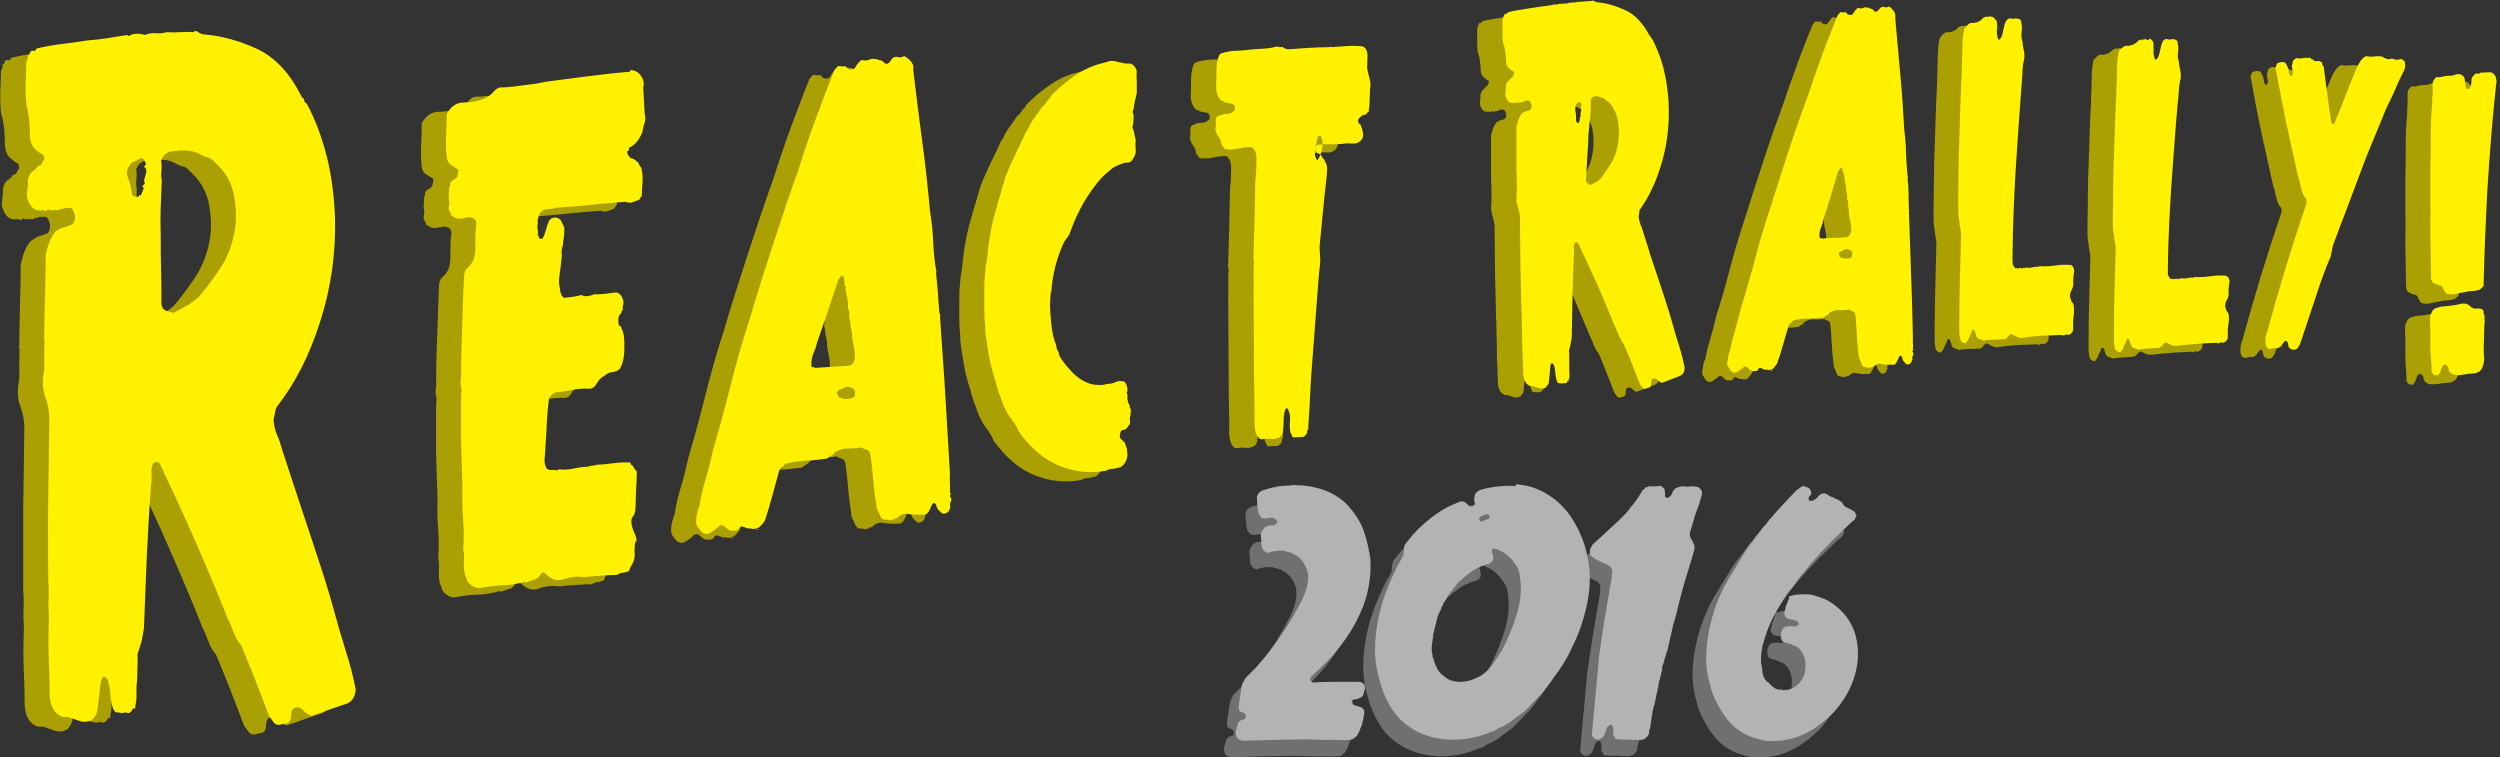 <?xml version="1.0" encoding="utf-8"?>
<!-- Generator: Adobe Illustrator 19.2.1, SVG Export Plug-In . SVG Version: 6.00 Build 0)  -->
<svg version="1.1" id="Layer_1" xmlns="http://www.w3.org/2000/svg" xmlns:xlink="http://www.w3.org/1999/xlink" x="0px" y="0px"
	 viewBox="0 0 700 212" style="enable-background:new 0 0 700 212;" xml:space="preserve">
<rect x="0" y="0" width="700" height="212" fill="#333333" stroke="none"/>
<style type="text/css">
	.st0{fill:#707070;}
	.st1{fill:#B3B3B3;}
	.st2{fill:#ABA003;}
	.st3{fill:#FFF100;}
</style>
<title>Group</title>
<desc>Created with Sketch.</desc>
<g id="Page-1">
	<g id="Group">
		<path id="_x32_016" class="st0" d="M364.5,141c2,0.4,4,1.1,5.9,2.2c1.9,1.1,3.4,2.4,4.6,4c1.7,2,2.9,4.1,3.7,6.5s1.3,4.8,1.7,7.3
			c0.2,3.3-0.1,6.4-0.8,9.4s-1.9,5.9-3.4,8.7s-3.3,5.3-5.3,7.8c-2,2.4-4.2,4.6-6.6,6.7c-0.2,0.2-0.4,0.4-0.6,0.7
			c-0.2,0.2-0.2,0.5,0,0.9l0.5,0.5c2.1-0.1,4.2-0.2,6.3-0.2h6.5c0.8,0,1.4,0.3,1.7,0.8c0.1,0.2,0.2,0.4,0.2,0.7v0.5v-0.1
			c-0.1,0.5-0.3,1-0.4,1.5c-0.1,0.5-0.4,0.9-1,1.1c-0.5,0.3-1.1,0.4-1.5,0.4c-0.1,0.1-0.1,0.2-0.2,0.1c-0.1-0.1-0.2,0-0.3,0.1
			l-0.4,0.2c0,0.5,0.2,0.9,0.5,1.1c0.3,0.2,0.7,0.3,1.1,0.4c0.4,0.1,0.8,0.2,1.2,0.4c0.4,0.2,0.6,0.5,0.8,1c0,0.7-0.1,1.3-0.2,1.8
			c-0.1,0.5-0.3,1.2-0.4,1.8v0.2v-0.1c-0.1,0.3-0.3,0.7-0.5,1.2c-0.2,0.5-0.3,0.9-0.5,1.2v0.2l-0.1-0.1c-0.1,0.4-0.4,0.8-0.8,1.1
			c-0.4,0.3-0.7,0.6-1.1,0.7c-1.2,0.1-2.3,0.2-3.4,0.1c-1.1-0.1-2.3-0.1-3.4,0c-3.9-0.2-7.9-0.2-11.8-0.1s-7.9,0.2-11.7,0.3
			c-0.7-0.1-1.3-0.3-1.7-0.8c-0.4-0.7-0.5-1.5-0.3-2.1c0.2-0.7,0.4-1.4,0.6-2.1c0.3-0.5,0.8-0.8,1.4-0.9s0.8-0.6,0.7-1.3
			c-0.3-0.4-0.6-0.7-1.1-0.8c-0.4-0.1-0.7-0.4-0.9-1c0.1-1.1,0.2-2.2,0.4-3.2c0.2-1.1,0.3-2.1,0.5-3.2c0.1-0.3,0.2-0.7,0.4-1
			c0.2-0.3,0.4-0.6,0.5-1c0.5-0.5,1-1,1.4-1.4c0.4-0.4,0.8-0.9,1.4-1.4c5.2-5.7,9.6-12.2,13.3-19.5c0.5-1.2,1-2.4,1.3-3.6
			s0.4-2.6,0.2-3.9h-0.1c0.1-0.2,0.1-0.4-0.1-0.7c-0.1-0.3-0.2-0.5-0.3-0.8c-0.7-1.5-1.6-2.5-2.7-3.2h-0.4h0.1v-0.1
			c-0.1-0.1-0.3-0.2-0.4-0.3c-0.1-0.1-0.3-0.1-0.4-0.1l-0.1-0.1l0.1,0.1v-0.1c-0.1-0.1-0.1-0.2-0.2-0.1c0,0.1-0.1,0.1-0.1,0.1
			l0.1-0.1c-0.4-0.1-0.8-0.2-1.1-0.3c-0.3,0-0.6-0.1-1-0.3c-1.6-0.1-3.1,0.1-4.5,0.6c-0.1-0.1-0.2-0.1-0.3-0.1c-0.1,0-0.2,0-0.3-0.1
			c-0.8-0.6-1.2-1.3-1.2-2.1c0-0.9-0.1-1.8-0.2-2.8c0.1-0.4,0.3-0.8,0.5-1.2s0.5-0.7,0.9-1c0.6-0.3,1.2-0.4,1.8-0.4s1.1-0.3,1.4-0.9
			c0.1-0.2,0.1-0.4-0.1-0.5c-0.2-0.1-0.3-0.2-0.5-0.4c-0.3-0.3-0.8-0.4-1.4-0.3s-1.2,0.2-1.6,0.2h0.1c-0.4-0.1-0.7-0.2-0.8-0.2
			c-0.2-0.1-0.3-0.3-0.4-0.5c0-0.2-0.2-0.3-0.4-0.4c-0.2-0.7-0.3-1.5-0.4-2.4s-0.1-1.6-0.2-2.4c0.2-1,0.8-1.7,1.7-2s1.8-0.6,2.7-0.8
			c0.3-0.1,0.5-0.1,0.7-0.1c0.2,0,0.4-0.1,0.7-0.2c0.7-0.1,1.5-0.2,2.2-0.2s1.5-0.1,2.3-0.2c0.7,0.1,1.6,0.1,2.4,0.1
			C362.9,140.7,363.7,140.8,364.5,141L364.5,141z M421,140.7c-2.3-0.2-4.8,0-7.5,0.5c-0.7,0.1-1.4,0.3-2,0.5
			c-0.7,0.2-1.3,0.6-1.7,1.1c-0.1,0.3-0.2,0.7-0.3,1.2c-0.1,0.5,0,0.9,0.1,1.2c0.2,0.5,0,0.9-0.5,1.2c-0.2,0.1-0.4,0.1-0.5,0
			c-0.1-0.1-0.3-0.1-0.5-0.1c-0.3-0.3-0.7-0.7-1.1-1c-0.4-0.3-0.9-0.4-1.4-0.3c-2.9,1.1-5.7,2.6-8.2,4.6s-4.8,4.2-6.8,6.8
			c-0.5,0.5-0.8,1.2-0.8,1.9s-0.1,1.5-0.3,2.1c-0.8,1.4-1.6,2.7-2.2,4.1c-0.7,1.4-1.3,2.8-1.9,4.3c-1.7,4-2.8,8.3-3.4,13
			s-0.3,9.1,1,13.4c0.6,2.3,1.5,4.6,2.7,6.7s2.7,4,4.5,5.4c1.8,1.4,3.7,2.5,5.8,3.2s4.2,1.1,6.4,1.2c2.2,0.1,4.3-0.1,6.4-0.5
			c2.1-0.4,4.1-1.1,5.9-1.9l0.1,0.1l0.2-0.1c0.1,0.1,0.1,0.1,0,0.1s-0.1,0-0.1,0.1l0.2-0.2v-0.2l0.1,0.1c0.7-0.5,1.4-0.9,2-1.1
			c0.6-0.2,1.2-0.6,2-1.1c0.1-0.1,0.1-0.1,0.2-0.1c0.1,0,0.1,0,0.1-0.2l0.1,0.1c0.3-0.3,0.7-0.7,1.2-1s1-0.7,1.4-1
			c1.2-0.8,2.2-1.8,3.2-2.9c1-1.1,2-2.1,3.1-3.2c1.7-2.2,3.3-4.4,4.8-6.5c1.5-2.2,2.8-4.5,3.9-7c2.1-4.3,3.5-8.9,4.3-13.8
			c0.7-4.9,0.3-9.7-1.2-14.4c-0.9-2.8-2.2-5.4-3.8-7.8c-1.7-2.4-3.7-4.4-6.2-6c-2.8-1.8-5.8-2.8-9.1-3L421,140.7z M413.7,149.2
			c0,0.5-0.2,0.7-0.6,0.8c-0.4,0.1-0.7,0.2-1,0.4c-0.1,0.1-0.3,0.1-0.5,0.2c-0.2,0.1-0.4,0-0.6-0.1c-0.3-0.3-0.3-0.6-0.1-0.9
			c0.2-0.3,0.5-0.5,0.8-0.6c0.3-0.1,0.7-0.3,1-0.4C413.5,148.6,413.7,148.8,413.7,149.2L413.7,149.2z M422.1,165.5
			c0.6,3.5,0.4,7-0.6,10.4c-1,3.4-2.3,6.7-3.9,9.9c-1,1.8-2.1,3.5-3.4,5.3c-1.3,1.7-2.9,2.9-4.9,3.6c-1.3,0.6-2.8,0.9-4.4,0.8
			c-1.6-0.1-3-0.6-4-1.6c-0.8-0.5-1.5-1.3-2-2.3s-0.8-1.9-1-2.8h-0.1c-0.1-0.5-0.2-1.2-0.3-2c-0.1-0.8,0-1.5,0.1-2l-0.1-0.1
			c0.1-0.2,0.1-0.4,0.1-0.7c0-0.3,0.1-0.7,0.2-1c-0.1-0.2-0.1-0.4,0-0.7c0.1-0.3,0.1-0.5,0.2-0.8c0.3-1.1,0.5-2.1,0.8-3.2
			c0.2-1,0.6-2,1.2-3c0-0.1,0-0.3,0.1-0.5s0.2-0.4,0.3-0.5l0.2-0.1c-0.1-0.1-0.2-0.1-0.1-0.1s0.1,0,0-0.1c0.1-0.2,0.2-0.4,0.3-0.6
			c0.1-0.2,0.2-0.4,0.4-0.5c0.3-0.7,0.7-1.4,1.2-2c0.5-0.6,1-1.3,1.4-1.9c0.3-0.2,0.5-0.5,0.7-0.8c0.2-0.3,0.5-0.6,0.8-0.8
			c1.2-1.2,2.5-2.1,3.7-3c1.3-0.8,2.7-1.4,4.3-1.8c0.3-0.1,0.6-0.3,0.9-0.6c0.3-0.3,0.4-0.6,0.4-1v-0.5c0.1-0.1,0.1-0.2,0-0.2
			c-0.1,0-0.1,0-0.1-0.1c-0.1-0.3-0.1-0.6-0.2-0.9s0-0.6,0.1-0.9c0.5-0.1,1-0.1,1.5,0.2c0.4,0.2,0.9,0.5,1.4,0.7
			c1.2,0.7,2.2,1.6,3,2.7S421.9,164.1,422.1,165.5L422.1,165.5z M461.6,140.6c0.2,0.2,0.4,0.3,0.6,0.3c0.1,0.2,0.3,0.4,0.5,0.6
			c0.2,0.2,0.2,0.4,0.1,0.7c0.1,0.3,0.2,0.7,0.1,1c-0.1,0.3,0.1,0.6,0.4,0.8c0.7,0,1.2-0.4,1.5-1.1s0.6-1.2,1.1-1.6
			c0.3-0.1,0.7-0.3,1.1-0.4c0.4-0.1,0.8-0.2,1.2-0.1c0.6,0.1,1.3,0.1,1.9,0c0.7-0.1,1.3,0,1.8,0.1c0.4,0.1,0.7,0.4,1,0.7
			s0.4,0.7,0.4,1c-0.1,0.5-0.2,1.1-0.4,1.6c-0.2,0.5-0.3,1.1-0.4,1.5c-0.3,0.7-0.6,1.6-0.9,2.4s-0.6,1.7-0.8,2.5l0.2,0.2l-0.3-0.1
			c-0.1,0.8-0.4,1.6-0.7,2.5c-0.3,0.8-0.2,1.7,0.4,2.5c0.2,0.3,0.4,0.7,0.6,1.2c0.2,0.4,0.2,0.9,0.1,1.5c-0.4,1.6-0.9,3.2-1.4,4.8
			c-0.5,1.7-1,3.3-1.5,4.9c-0.5,1.9-1,3.8-1.5,5.7c-0.4,1.9-0.9,3.8-1.5,5.6c-0.3,1.3-0.5,2.5-0.8,3.6c-0.3,1.1-0.5,2.3-0.8,3.6
			c-0.1,0.1-0.2,0.1-0.1,0.2c0.1,0.1,0.1,0.1-0.1,0.1c0,0.1,0,0.3-0.1,0.4s-0.1,0.3-0.1,0.4v0.3c-0.1,0.1-0.1,0.1-0.1,0.1v-0.1
			c-0.1,0.1-0.1,0.1-0.1,0.2l0.1,0.1c-0.1,0.1-0.2,0.2-0.2,0.3c0,0.1,0,0.2-0.1,0.3c-0.1,0.5-0.2,1.1-0.4,1.5
			c-0.2,0.5-0.3,1-0.4,1.4h0.2c-0.3,0.9-0.5,1.7-0.6,2.3c-0.1,0.5-0.3,1-0.4,1.5c-0.1,0.5-0.2,1-0.2,1.5c-0.1,0-0.1,0.1-0.2,0.2
			s0,0.2,0.1,0.2c-0.2,0.7-0.4,1.4-0.5,2c-0.1,0.6-0.2,1.3-0.4,2c0,0.3-0.1,0.5-0.2,0.7c-0.1,0.2-0.2,0.4-0.2,0.7l0.1,0.1h-0.1
			c-0.1,0.1-0.1,0.1,0,0.2c0.1,0.1,0.1,0.1-0.1,0.1c-0.3,1.6-0.5,3.2-0.7,4.7c-0.1,0.2-0.1,0.4-0.2,0.7c0,0.2-0.1,0.4-0.2,0.6
			c0.1,0.1,0.1,0.2,0,0.3c-0.1,0.1,0,0.2,0.1,0.3c-0.1,0.1-0.2,0.3-0.3,0.4c-0.1,0.1-0.2,0.3-0.2,0.5l-0.1-0.1
			c-0.3,0.4-0.6,0.7-0.9,0.8c-0.3,0-0.6,0.1-0.9,0.2s-0.5,0.1-0.8,0c-0.1,0.1-0.2,0.1-0.3,0c0-0.1-0.1-0.1-0.3-0.1
			c-0.2,0.1-0.5,0.1-0.8,0.1c-0.1-0.1-0.2-0.1-0.3-0.1c-0.1,0-0.2,0-0.4-0.1c-0.3,0.1-0.5,0.2-0.8,0.1s-0.5-0.1-0.8,0.1
			c0-0.1,0-0.1-0.1-0.1c-0.1,0.1-0.1,0.2-0.1,0.1c0-0.1,0-0.2-0.1-0.1l-1.9-0.1c-0.3,0-0.4-0.1-0.5-0.4s-0.2-0.5-0.4-0.6
			c-0.1-0.5-0.2-1.1-0.1-1.6c0.1-0.5-0.1-1-0.5-1.4c-0.2-0.1-0.4-0.1-0.6,0.1c-0.2,0.1-0.3,0.2-0.5,0.4c-0.1,0.1-0.2,0.3-0.3,0.6
			c-0.1,0.1-0.2,0.2-0.1,0.3c0.1,0.1,0,0.3-0.1,0.4c-0.1,0.3-0.3,0.7-0.4,1c-0.1,0.3-0.4,0.6-0.7,0.9c-0.3,0.1-0.5,0.2-0.6,0.3
			c-0.1,0.1-0.4,0.1-0.7,0.1c-0.6-0.1-1.1-0.5-1.5-1.2c0.3-3.7,0.7-7.3,1-10.9c0.3-3.6,0.7-7.2,1-11c0.3-2.2,0.7-4.5,1-6.8
			s0.7-4.6,1.1-6.8c0.1-1,0.3-1.9,0.5-2.9c0.2-1,0.3-2,0.5-3.1v0.1c0.1-0.7,0.3-1.4,0.4-2.3c0.1-0.9,0.2-1.6,0.2-2.4
			c-0.1-0.7-0.5-1.2-1-1.5c-0.9-0.4-1.7-0.8-2.5-1.2s-1.6-0.9-2.3-1.4c-0.3-0.3-0.4-0.5-0.3-0.8s0-0.6-0.1-0.9l0.8-1.5
			c2.6-2.3,5.1-4.7,7.6-7c2.5-2.4,4.6-5.1,6.4-8.2c0.1-0.1,0.3-0.3,0.5-0.4c0.2-0.1,0.3-0.3,0.3-0.4l0.2-0.1v0.1
			c0.5-0.3,1.1-0.4,1.6-0.3S461,140.7,461.6,140.6L461.6,140.6z M503.6,142c0.3,0.6,0.2,1.1-0.2,1.4c-0.4,0.3-0.5,0.8-0.3,1.3
			c0.3,0.1,0.7,0.2,1,0.1c0.3-0.1,0.6-0.3,0.9-0.5s0.5-0.5,0.8-0.8s0.5-0.5,0.8-0.6c0.6-0.3,1.2-0.2,1.7,0.2s1.1,0.6,1.6,0.8v-0.1
			h0.1v0.1c0.1,0.1,0.3,0.3,0.6,0.4s0.6,0.2,0.9,0.3c0.1,0.2,0.3,0.3,0.5,0.4c0.2,0.1,0.4,0.2,0.5,0.4c0.1,0.5,0.4,0.8,0.8,1.1
			c0.4,0.2,0.8,0.4,1.3,0.6c0.1,0.1,0.3,0.2,0.5,0.3s0.4,0.2,0.5,0.3c0.3,0.1,0.4,0.3,0.5,0.6c0.1,0.2,0.2,0.4,0.4,0.6
			c-0.1,0.1-0.2,0.2-0.2,0.3s-0.1,0.2-0.2,0.3l-0.1,0.5c-1.2,1-2.2,1.9-3.3,3c-1,1-2.1,2.1-3.3,3.2c-0.1,0.1-0.3,0.3-0.4,0.4
			c-0.1,0.1-0.2,0.3-0.4,0.5c-1.2,1.2-2.4,2.4-3.4,3.6c-1.1,1.2-2.1,2.4-3.2,3.8v0.1v-0.1c-0.8,0.9-1.5,1.8-2.2,2.7
			c-0.6,0.9-1.3,1.9-2.1,2.8c0,0.1,0,0.1-0.1,0.1c0,0-0.1,0-0.1,0.1c-0.1,0.3-0.3,0.5-0.4,0.6c-0.1,0.1-0.2,0.3-0.4,0.5
			c0.1,0.1,0,0.3-0.2,0.5l-0.1-0.1v0.2v-0.1c-0.1,0.1-0.1,0.1-0.1,0.2h0.1c-0.2,0.2-0.3,0.3-0.3,0.3c-1.2,1.8-2.3,3.8-3.4,5.9
			c-1,2.1-1.8,4.3-2.4,6.6l-0.1,0.1c-0.2,1-0.4,2.2-0.5,3.4c-0.1,1.3,0,2.4,0.3,3.4c0,1.5,0.4,2.7,1.2,3.6v0.2h0.1h-0.1
			c0.4,0.5,0.9,1,1.5,1.5s1.2,0.7,1.8,0.7c0.1-0.1,0.2-0.1,0.3,0s0.2,0.1,0.3,0c0.1,0.1,0.3,0.2,0.6,0.2c0.1-0.1,0.2-0.2,0.3-0.1
			c0,0.1,0.1,0.1,0.3,0.1v-0.3c0,0.1,0.1,0.2,0.4,0.2c1.2-0.3,2.1-0.8,2.9-1.5c0.7-0.7,1.4-1.7,1.8-2.8c0.3-1.1,0.4-2.2,0.3-3.5
			c-0.1-1.2-0.6-2.3-1.3-3.3c-0.6-0.8-1.4-1.3-2.3-1.4h0.1c-0.1-0.2-0.3-0.3-0.4-0.3c-0.1,0-0.4,0-0.7-0.2c-0.1-0.1-0.2-0.2-0.3-0.1
			s-0.2,0.1-0.3-0.1c-0.6,0-1.1-0.3-1.5-0.8l-0.2-1.6c0.1-0.5,0.3-1,0.5-1.4c0.2-0.4,0.5-0.6,1.1-0.8c0.6-0.1,1.2-0.1,1.8,0
			s1.1,0,1.6-0.5c0.1-0.2,0.1-0.4-0.1-0.6c-0.2-0.2-0.3-0.3-0.5-0.5c-0.3,0-0.5-0.1-0.8-0.2c-0.2-0.1-0.5-0.2-0.8-0.2
			s-0.5-0.1-0.8-0.2c-0.2-0.1-0.3-0.1-0.4-0.2c-0.1-0.1-0.2-0.2-0.3-0.4c-0.3-0.5-0.4-1-0.2-1.4s0.3-1,0.3-1.4
			c0.2-0.3,0.4-0.7,0.5-1.2c0.1-0.4,0.3-0.8,0.5-1.1c-0.1-0.1-0.1-0.3-0.1-0.6v0.1c0.7-0.2,1.4-0.4,2.1-0.5c1-0.1,1.9-0.1,2.9-0.1
			c1,0,1.9,0.2,2.9,0.6c2.7,0.7,5,2.2,7,4.3c2,2.1,3.3,4.5,3.9,7.2c0.5,2,0.6,3.9,0.5,5.8c-0.1,1.9-0.5,3.8-1.1,5.6
			c-0.6,1.8-1.4,3.6-2.4,5.2c-1,1.6-2.1,3.1-3.4,4.5c-2,2-4.2,3.8-6.7,5.2c-2.5,1.4-5.2,2.3-8.1,2.6c-1,0.1-1.9,0.1-2.8,0.1
			s-1.8-0.1-2.7-0.4c-0.1-0.1-0.2-0.1-0.4-0.1c-0.1,0-0.2,0-0.3-0.1c-1.9-0.4-3.7-1.2-5.4-2.4s-3-2.6-4-4.1l-0.2-0.2
			c-0.8-1.2-1.6-2.6-2.3-4c-0.7-1.5-1.3-3-1.6-4.5c-1-3.4-1.3-6.9-0.9-10.6c0.3-3.6,1.1-7.1,2.2-10.5c1-2.9,2.2-5.6,3.7-8.2
			c1.5-2.5,3.1-5,4.6-7.5c0.7-1.2,1.5-2.2,2.3-3.3c0.8-1,1.6-2.1,2.5-3.3c0.1-0.3,0.4-0.6,0.7-0.9s0.6-0.6,0.8-0.9
			c0.3-0.3,0.5-0.7,0.8-1.2h0.2c1-1.3,2.2-2.6,3.5-4c1.3-1.4,2.6-2.8,3.9-4.1c0.1,0.1,0.2,0,0.2-0.1s0-0.2,0.2-0.2
			c0.3-0.2,0.6-0.4,0.9-0.6c0.3-0.2,0.6-0.2,0.9-0.1s0.7,0.3,1.2,0.4C503.2,141.2,503.5,141.6,503.6,142L503.6,142z M495.1,197.2
			H495v0.1L495.1,197.2z"/>
		<path id="_x32_016_1_" class="st1" d="M367.8,136.4c2,0.4,4,1.1,5.9,2.2c1.9,1.1,3.4,2.4,4.6,4c1.7,2,2.9,4.1,3.7,6.5
			c0.8,2.3,1.3,4.8,1.7,7.3c0.2,3.3-0.1,6.4-0.8,9.4c-0.7,3-1.9,5.9-3.4,8.7c-1.5,2.8-3.3,5.3-5.3,7.8c-2,2.4-4.2,4.6-6.6,6.7
			c-0.2,0.2-0.4,0.4-0.6,0.7c-0.2,0.2-0.2,0.5,0,0.9l0.5,0.5c2.1-0.1,4.2-0.2,6.3-0.2h6.5c0.8,0,1.4,0.3,1.7,0.8
			c0.1,0.2,0.2,0.4,0.2,0.7v0.5v-0.1c-0.1,0.5-0.3,1-0.4,1.5c-0.1,0.5-0.4,0.9-1,1.1c-0.5,0.3-1.1,0.4-1.5,0.4
			c-0.1,0.1-0.1,0.2-0.2,0.1c-0.1-0.1-0.2,0-0.3,0.1l-0.4,0.2c0,0.5,0.2,0.9,0.5,1.1s0.7,0.3,1.1,0.4c0.4,0.1,0.8,0.2,1.2,0.4
			s0.6,0.5,0.8,1c0,0.7-0.1,1.3-0.2,1.8c-0.1,0.5-0.3,1.2-0.4,1.8v0.2v-0.1c-0.1,0.3-0.3,0.7-0.5,1.2c-0.2,0.5-0.3,0.9-0.5,1.2v0.2
			l-0.1-0.1c-0.1,0.4-0.4,0.8-0.8,1.1c-0.4,0.3-0.7,0.6-1.1,0.7c-1.2,0.1-2.3,0.2-3.4,0.1c-1.1-0.1-2.3-0.1-3.4,0
			c-3.9-0.2-7.9-0.2-11.8-0.1c-3.9,0.1-7.9,0.2-11.7,0.3c-0.7-0.1-1.3-0.3-1.7-0.8c-0.4-0.7-0.5-1.5-0.3-2.1
			c0.2-0.7,0.4-1.4,0.6-2.1c0.3-0.5,0.8-0.8,1.4-0.9s0.8-0.6,0.7-1.3c-0.3-0.4-0.6-0.7-1.1-0.8c-0.4-0.1-0.7-0.4-0.9-1
			c0.1-1.1,0.2-2.2,0.4-3.2c0.2-1.1,0.3-2.1,0.5-3.2c0.1-0.3,0.2-0.7,0.4-1c0.2-0.3,0.4-0.6,0.5-1c0.5-0.5,1-1,1.4-1.4
			s0.8-0.9,1.4-1.4c5.2-5.7,9.6-12.2,13.3-19.5c0.5-1.2,1-2.4,1.3-3.6c0.3-1.3,0.4-2.6,0.2-3.9H366c0.1-0.2,0.1-0.4-0.1-0.7
			c-0.1-0.3-0.2-0.5-0.3-0.8c-0.7-1.5-1.6-2.6-2.7-3.2h-0.4h0.1v-0.1c-0.1-0.1-0.3-0.2-0.4-0.3c-0.1-0.1-0.3-0.1-0.4-0.1l-0.1-0.1
			l0.1,0.1v-0.1c-0.1-0.1-0.1-0.2-0.2-0.1s-0.1,0.1-0.1,0.1l0.1-0.1c-0.4-0.1-0.8-0.2-1.1-0.3s-0.6-0.1-1-0.3
			c-1.6-0.1-3.1,0.1-4.5,0.6c-0.1-0.1-0.2-0.1-0.3-0.1c-0.1,0-0.2,0-0.3-0.1c-0.8-0.6-1.2-1.3-1.2-2.1c0-0.9-0.1-1.8-0.2-2.8
			c0.1-0.4,0.3-0.8,0.5-1.2c0.2-0.4,0.5-0.7,0.9-1c0.6-0.3,1.2-0.4,1.8-0.4c0.6,0,1.1-0.3,1.4-0.9c0.1-0.2,0.1-0.4-0.1-0.5
			c-0.2-0.1-0.3-0.2-0.5-0.4c-0.3-0.3-0.8-0.4-1.4-0.3c-0.6,0.1-1.2,0.2-1.6,0.2h0.1c-0.4-0.1-0.7-0.2-0.8-0.2
			c-0.2-0.1-0.3-0.3-0.4-0.5c0-0.2-0.2-0.3-0.4-0.4c-0.2-0.7-0.3-1.5-0.4-2.4s-0.1-1.6-0.2-2.4c0.2-1,0.8-1.7,1.7-2s1.8-0.6,2.7-0.8
			c0.3-0.1,0.5-0.1,0.7-0.1s0.4-0.1,0.7-0.2c0.7-0.1,1.5-0.2,2.2-0.2c0.7,0,1.5-0.1,2.3-0.2c0.7,0.1,1.6,0.1,2.4,0.1
			C366.2,136.1,367.1,136.2,367.8,136.4L367.8,136.4z M424.3,136.1c-2.3-0.2-4.8,0-7.5,0.5c-0.7,0.1-1.4,0.3-2,0.5
			c-0.7,0.2-1.3,0.6-1.7,1.1c-0.1,0.3-0.2,0.7-0.3,1.2s0,0.9,0.1,1.2c0.2,0.5,0,0.9-0.5,1.2c-0.2,0.1-0.4,0.1-0.5,0
			c-0.1-0.1-0.3-0.1-0.5-0.1c-0.3-0.3-0.7-0.7-1.1-1c-0.4-0.3-0.9-0.4-1.4-0.3c-2.9,1.1-5.7,2.6-8.2,4.6c-2.6,2-4.8,4.2-6.8,6.8
			c-0.5,0.5-0.8,1.2-0.8,1.9s-0.1,1.5-0.3,2.1c-0.8,1.4-1.6,2.7-2.2,4.1c-0.7,1.4-1.3,2.8-1.9,4.3c-1.7,4-2.8,8.3-3.4,13
			s-0.3,9.1,1,13.4c0.6,2.3,1.5,4.6,2.7,6.7s2.7,4,4.5,5.4c1.8,1.4,3.7,2.5,5.8,3.2c2.1,0.7,4.2,1.1,6.4,1.2
			c2.2,0.1,4.3-0.1,6.4-0.5s4.1-1.1,5.9-1.9l0.1,0.1l0.2-0.1c0.1,0.1,0.1,0.1,0,0.1c-0.1,0-0.1,0-0.1,0.1l0.2-0.2v-0.2l0.1,0.1
			c0.7-0.5,1.4-0.9,2-1.1c0.6-0.2,1.2-0.6,2-1.1c0.1-0.1,0.1-0.1,0.2-0.1c0.1,0,0.1,0,0.1-0.2l0.1,0.1c0.3-0.3,0.7-0.7,1.2-1
			c0.5-0.3,1-0.7,1.4-1c1.2-0.8,2.2-1.8,3.2-2.9c1-1.1,2-2.1,3.1-3.2c1.7-2.2,3.3-4.4,4.8-6.5c1.5-2.2,2.8-4.5,3.9-7
			c2.1-4.3,3.5-8.9,4.3-13.8c0.7-4.9,0.3-9.7-1.2-14.4c-0.9-2.8-2.2-5.4-3.8-7.8c-1.7-2.4-3.7-4.4-6.2-6c-2.8-1.8-5.8-2.8-9.1-3
			L424.3,136.1z M417.1,144.6c0,0.5-0.2,0.7-0.6,0.8c-0.4,0.1-0.7,0.2-1,0.4c-0.1,0.1-0.3,0.1-0.5,0.2c-0.2,0.1-0.4,0-0.6-0.1
			c-0.3-0.3-0.3-0.6-0.1-0.9c0.2-0.3,0.5-0.5,0.8-0.6s0.7-0.3,1-0.4C416.8,144,417.1,144.2,417.1,144.6L417.1,144.6z M425.5,160.9
			c0.6,3.5,0.4,7-0.6,10.4c-1,3.4-2.3,6.7-3.9,9.9c-1,1.8-2.1,3.5-3.4,5.3c-1.3,1.7-2.9,2.9-4.9,3.6c-1.3,0.6-2.8,0.9-4.4,0.8
			c-1.6-0.1-3-0.6-4-1.6c-0.8-0.5-1.5-1.3-2-2.3c-0.5-1-0.8-1.9-1-2.8h-0.1c-0.1-0.5-0.2-1.2-0.3-2c-0.1-0.8,0-1.5,0.1-2L401,180
			c0.1-0.2,0.1-0.4,0.1-0.7c0-0.3,0.1-0.7,0.2-1c-0.1-0.2-0.1-0.4,0-0.7c0.1-0.3,0.1-0.5,0.2-0.8c0.3-1.1,0.5-2.1,0.8-3.2
			c0.2-1,0.6-2,1.2-3c0-0.1,0-0.3,0.1-0.5c0.1-0.2,0.2-0.4,0.3-0.5l0.2-0.1c-0.1-0.1-0.2-0.1-0.1-0.1s0.1,0,0-0.1
			c0.1-0.2,0.2-0.4,0.3-0.6s0.2-0.4,0.4-0.5c0.3-0.7,0.7-1.4,1.2-2c0.5-0.6,1-1.3,1.4-1.9c0.3-0.2,0.5-0.5,0.7-0.8
			c0.2-0.3,0.5-0.6,0.8-0.8c1.2-1.2,2.5-2.1,3.7-3c1.3-0.8,2.7-1.4,4.3-1.8c0.3-0.1,0.6-0.3,0.9-0.6s0.4-0.6,0.4-1v-0.5
			c0.1-0.1,0.1-0.2,0-0.2c-0.1,0-0.1,0-0.1-0.1c-0.1-0.3-0.1-0.6-0.2-0.9s0-0.6,0.1-0.9c0.5-0.1,1-0.1,1.5,0.2
			c0.4,0.2,0.9,0.5,1.4,0.7c1.2,0.7,2.2,1.6,3,2.7C424.7,158.3,425.3,159.5,425.5,160.9L425.5,160.9z M464.9,136
			c0.2,0.2,0.4,0.3,0.6,0.3c0.1,0.2,0.3,0.4,0.5,0.6c0.2,0.2,0.2,0.4,0.1,0.7c0.1,0.3,0.2,0.7,0.1,1c-0.1,0.3,0.1,0.6,0.4,0.8
			c0.7,0,1.2-0.4,1.5-1.1c0.2-0.7,0.6-1.2,1.1-1.6c0.3-0.1,0.7-0.3,1.1-0.4c0.4-0.1,0.8-0.2,1.2-0.1c0.6,0.1,1.3,0.1,1.9,0
			c0.7-0.1,1.3,0,1.8,0.1c0.4,0.1,0.7,0.4,1,0.7c0.2,0.3,0.4,0.7,0.4,1c-0.1,0.5-0.2,1.1-0.4,1.6c-0.2,0.5-0.3,1.1-0.4,1.5
			c-0.3,0.7-0.6,1.6-0.9,2.4s-0.6,1.7-0.8,2.6l0.2,0.2l-0.3-0.1c-0.1,0.8-0.4,1.6-0.7,2.5s-0.2,1.7,0.4,2.5c0.2,0.3,0.4,0.7,0.6,1.2
			c0.2,0.4,0.2,0.9,0.1,1.5c-0.4,1.6-0.9,3.2-1.4,4.8c-0.5,1.7-1,3.3-1.5,4.9c-0.5,1.9-1,3.8-1.5,5.7c-0.4,1.9-0.9,3.8-1.5,5.6
			c-0.3,1.3-0.5,2.5-0.8,3.6c-0.3,1.1-0.5,2.3-0.8,3.6c-0.1,0.1-0.2,0.1-0.1,0.2c0.1,0.1,0.1,0.1-0.1,0.1c0,0.1,0,0.3-0.1,0.4
			s-0.1,0.3-0.1,0.4v0.3c-0.1,0.1-0.1,0.1-0.1,0.1v-0.1c-0.1,0.1-0.1,0.1-0.1,0.2l0.1,0.1c-0.1,0.1-0.2,0.2-0.2,0.3
			c0,0.1,0,0.2-0.1,0.3c-0.1,0.5-0.2,1.1-0.4,1.5c-0.2,0.5-0.3,1-0.4,1.4h0.2c-0.3,0.9-0.5,1.7-0.6,2.3c-0.1,0.5-0.3,1-0.4,1.5
			c-0.1,0.5-0.2,1-0.2,1.5c-0.1,0-0.1,0.1-0.2,0.2c0,0.1,0,0.2,0.1,0.2c-0.2,0.7-0.4,1.4-0.5,2c-0.1,0.6-0.2,1.3-0.4,2
			c0,0.3-0.1,0.5-0.2,0.7c-0.1,0.2-0.2,0.4-0.2,0.7l0.1,0.1h-0.1c-0.1,0.1-0.1,0.1,0,0.2c0.1,0.1,0.1,0.1-0.1,0.1
			c-0.3,1.6-0.5,3.2-0.7,4.7c-0.1,0.2-0.1,0.4-0.2,0.7c0,0.2-0.1,0.4-0.2,0.6c0.1,0.1,0.1,0.2,0,0.3c-0.1,0.1,0,0.2,0.1,0.3
			c-0.1,0.1-0.2,0.3-0.3,0.4c-0.1,0.1-0.2,0.3-0.2,0.5l-0.1-0.1c-0.3,0.4-0.6,0.7-0.9,0.8c-0.3,0-0.6,0.1-0.9,0.2s-0.5,0.1-0.8,0
			c-0.1,0.1-0.2,0.1-0.3,0c0-0.1-0.1-0.1-0.3-0.1c-0.2,0.1-0.5,0.1-0.8,0.1c-0.1-0.1-0.2-0.1-0.3-0.1c-0.1,0-0.2,0-0.4-0.1
			c-0.3,0.1-0.5,0.2-0.8,0.1c-0.2-0.1-0.5-0.1-0.8,0.1c0-0.1,0-0.1-0.1-0.1c-0.1,0.1-0.1,0.2-0.1,0.1c0-0.1,0-0.2-0.1-0.1l-1.9-0.1
			c-0.3,0-0.4-0.1-0.5-0.4s-0.2-0.5-0.4-0.6c-0.1-0.5-0.2-1.1-0.1-1.6c0.1-0.5-0.1-1-0.5-1.4c-0.2-0.1-0.4-0.1-0.6,0.1
			s-0.3,0.2-0.5,0.4c-0.1,0.1-0.2,0.3-0.3,0.6c-0.1,0.1-0.2,0.2-0.1,0.3s0,0.3-0.1,0.4c-0.1,0.3-0.3,0.7-0.4,1
			c-0.1,0.3-0.4,0.6-0.7,0.9c-0.3,0.1-0.5,0.2-0.6,0.3c-0.1,0.1-0.4,0.1-0.7,0.1c-0.6-0.1-1.1-0.5-1.5-1.2c0.3-3.7,0.7-7.3,1-10.9
			s0.7-7.2,1-11c0.3-2.2,0.7-4.5,1-6.8s0.7-4.6,1.1-6.8c0.1-1,0.3-1.9,0.5-2.9c0.2-1,0.3-2,0.5-3.1v0.1c0.1-0.7,0.3-1.4,0.4-2.3
			c0.1-0.8,0.2-1.6,0.2-2.4c-0.1-0.7-0.5-1.2-1-1.5c-0.9-0.4-1.7-0.8-2.6-1.2c-0.8-0.4-1.6-0.9-2.3-1.4c-0.3-0.3-0.4-0.5-0.3-0.8
			c0.1-0.3,0-0.6-0.1-0.9l0.8-1.5c2.6-2.3,5.1-4.7,7.6-7c2.5-2.4,4.6-5.1,6.4-8.2c0.1-0.1,0.3-0.3,0.5-0.4c0.2-0.1,0.3-0.3,0.3-0.4
			l0.2-0.1v0.1c0.5-0.3,1.1-0.4,1.6-0.3C463.8,136.2,464.4,136.1,464.9,136L464.9,136z M507,137.4c0.3,0.6,0.2,1.1-0.2,1.4
			c-0.4,0.3-0.5,0.8-0.3,1.3c0.3,0.1,0.7,0.2,1,0.1s0.6-0.3,0.9-0.5c0.3-0.2,0.5-0.5,0.8-0.8c0.3-0.3,0.5-0.5,0.8-0.6
			c0.6-0.3,1.2-0.2,1.7,0.2c0.5,0.4,1.1,0.6,1.6,0.8v-0.1h0.1v0.1c0.1,0.1,0.3,0.3,0.6,0.4c0.3,0.1,0.6,0.2,0.9,0.3
			c0.1,0.2,0.3,0.3,0.5,0.4c0.2,0.1,0.4,0.2,0.5,0.4c0.1,0.5,0.4,0.8,0.8,1.1c0.4,0.2,0.8,0.4,1.3,0.6c0.1,0.1,0.3,0.2,0.5,0.3
			c0.2,0.1,0.4,0.2,0.5,0.3c0.3,0.1,0.4,0.3,0.5,0.6s0.2,0.4,0.4,0.6c-0.1,0.1-0.2,0.2-0.2,0.3s-0.1,0.2-0.2,0.3l-0.1,0.5
			c-1.2,1-2.2,1.9-3.3,3c-1,1-2.1,2.1-3.3,3.2c-0.1,0.1-0.3,0.3-0.4,0.4s-0.2,0.3-0.4,0.5c-1.2,1.2-2.4,2.4-3.4,3.6
			c-1.1,1.2-2.1,2.4-3.2,3.8v0.1v-0.1c-0.8,0.9-1.5,1.8-2.2,2.7c-0.6,0.9-1.3,1.9-2.1,2.8c0,0.1,0,0.1-0.1,0.1c0,0-0.1,0-0.1,0.1
			c-0.1,0.3-0.3,0.5-0.4,0.6c-0.1,0.1-0.2,0.3-0.4,0.5c0.1,0.1,0,0.3-0.2,0.5l-0.1-0.1v0.2v-0.1c-0.1,0.1-0.1,0.1-0.1,0.2h0.1
			c-0.2,0.2-0.3,0.3-0.3,0.3c-1.2,1.8-2.3,3.8-3.4,5.9c-1,2.1-1.8,4.3-2.4,6.6l-0.1,0.1c-0.2,1-0.4,2.2-0.5,3.4
			c-0.1,1.3,0,2.4,0.3,3.4c0,1.5,0.4,2.7,1.2,3.6v0.2h0.1H495c0.4,0.5,0.9,1,1.5,1.5s1.2,0.7,1.8,0.7c0.1-0.1,0.2-0.1,0.3,0
			c0.1,0.1,0.2,0.1,0.3,0c0.1,0.1,0.3,0.2,0.6,0.2c0.1-0.1,0.2-0.2,0.3-0.1c0,0.1,0.1,0.1,0.3,0.1v-0.3c0,0.1,0.1,0.2,0.4,0.2
			c1.2-0.3,2.1-0.8,2.9-1.5c0.7-0.7,1.4-1.7,1.8-2.8c0.3-1.1,0.4-2.2,0.3-3.5c-0.1-1.2-0.6-2.3-1.3-3.3c-0.6-0.8-1.4-1.3-2.3-1.4
			h0.1c-0.1-0.2-0.3-0.3-0.4-0.3c-0.1,0-0.4,0-0.7-0.2c-0.1-0.1-0.2-0.2-0.3-0.1c-0.1,0.1-0.2,0.1-0.3-0.1c-0.6,0-1.1-0.3-1.5-0.8
			l-0.2-1.6c0.1-0.5,0.3-1,0.5-1.4c0.2-0.4,0.5-0.6,1.1-0.8c0.6-0.1,1.2-0.1,1.8,0s1.1,0,1.6-0.5c0.1-0.2,0.1-0.4-0.1-0.6
			s-0.3-0.3-0.5-0.5c-0.3,0-0.5-0.1-0.8-0.2s-0.5-0.2-0.8-0.2s-0.5-0.1-0.8-0.2c-0.2-0.1-0.3-0.1-0.4-0.2c-0.1-0.1-0.2-0.2-0.3-0.4
			c-0.3-0.5-0.4-1-0.2-1.4c0.2-0.5,0.3-1,0.3-1.4c0.2-0.3,0.4-0.7,0.5-1.2c0.1-0.4,0.3-0.8,0.5-1.1c-0.1-0.1-0.1-0.3-0.1-0.6v0.1
			c0.7-0.2,1.4-0.4,2.1-0.5c1-0.1,1.9-0.1,2.9-0.1s1.9,0.2,2.9,0.6c2.7,0.7,5,2.2,7,4.3c2,2.1,3.3,4.5,3.9,7.2
			c0.5,2,0.6,3.9,0.5,5.8c-0.1,1.9-0.5,3.8-1.1,5.6s-1.4,3.6-2.4,5.2c-1,1.6-2.1,3.1-3.4,4.5c-2,2-4.2,3.8-6.7,5.2
			c-2.5,1.4-5.2,2.3-8.1,2.6c-1,0.1-1.9,0.1-2.8,0.1s-1.8-0.1-2.7-0.4c-0.1-0.1-0.2-0.1-0.4-0.1c-0.1,0-0.2,0-0.3-0.1
			c-1.9-0.4-3.7-1.2-5.4-2.4c-1.7-1.2-3-2.6-4-4.1l-0.2-0.2c-0.8-1.2-1.6-2.6-2.3-4c-0.7-1.5-1.3-3-1.6-4.5c-1-3.4-1.3-6.9-0.9-10.6
			c0.3-3.6,1.1-7.1,2.2-10.5c1-2.9,2.2-5.6,3.7-8.2c1.5-2.5,3.1-5,4.6-7.5c0.7-1.2,1.5-2.2,2.3-3.3s1.6-2.1,2.5-3.3
			c0.1-0.3,0.4-0.6,0.7-0.9c0.3-0.3,0.6-0.6,0.8-0.9c0.3-0.3,0.5-0.7,0.8-1.2h0.2c1-1.3,2.2-2.6,3.5-4c1.3-1.4,2.6-2.8,3.9-4.1
			c0.1,0.1,0.2,0,0.2-0.1s0-0.2,0.2-0.2c0.3-0.2,0.6-0.4,0.9-0.6c0.3-0.2,0.6-0.2,0.9-0.1c0.3,0.1,0.7,0.3,1.2,0.4
			C506.5,136.6,506.8,137,507,137.4L507,137.4z M498.5,192.6h-0.1v0.1L498.5,192.6z"/>
		<path id="React-Rally_x21_" class="st2" d="M29.6,12.4c-0.5,0.3-0.8,0.3-1.1,0c-1.8,0.3-3.7,0.6-5.6,0.9c-1.9,0.3-3.7,0.5-5.4,0.6
			c-2.4,0.4-4.8,0.7-7.2,1c-2.4,0.3-4.8,0.7-7.2,1.3c-0.2,0.6-0.5,0.8-1,0.6c-0.5-0.1-0.8,0.3-1,1.2c-0.3-0.2-0.4,0-0.4,0.6
			c0,0.5-0.1,0.9-0.4,1.1c-0.1,2-0.1,4-0.2,5.9s0,4,0.2,6.1C0.7,33,1,34.5,1.2,36.3c0.1,1.6,0.2,3.2,0.2,4.6
			c0.1,1.4,0.6,2.5,1.4,3.3c0.8,0.7,1.6,1.3,2.3,1.6c0.1,0.2,0.2,0.6,0.3,1.3c-0.3,0.4-0.6,0.8-0.7,1.2c-0.2,0.4-0.5,0.6-1,0.6
			c-0.5,0.8-1.1,1.3-1.6,1.6c-0.5,0.3-1,1.1-1.3,2.4c0.1,0.9,0,2-0.2,3.2c-0.2,1.2,0,2.2,0.5,3.1c0.5,1.1,1.1,1.7,1.8,2
			s1.5,0.3,2.2,0.1c0.4,0.3,0.6,0.4,0.8,0.3c0.1-0.1,0.3-0.3,0.7-0.5c0.2,0.4,0.3,0.4,0.4,0.2c0.1-0.2,0.2-0.1,0.4,0.2
			c0.5-0.2,1-0.3,1.6-0.1c0.5-0.1,0.8-0.2,1.1-0.4c0.2-0.2,0.4-0.1,0.4,0.2c0.3-0.5,0.6-0.6,0.9-0.5s0.6,0.1,1.1,0
			c0.6-0.1,1.1,0.6,1.5,2.1c0.1,1.1-0.1,1.9-0.7,2.5c-0.9,0.4-1.8,0.7-2.5,0.9S9.3,67,8.5,67.6c-1.2,1.4-2.1,3.6-2.7,6.5
			c0,3.8-0.1,7.6-0.2,11.5c-0.1,3.8-0.2,7.6-0.2,11.2c-0.2,0.5-0.2,0.7,0.1,0.8c-0.1,1.5-0.1,3-0.1,4.6s0.1,3.2-0.1,4.6
			c-0.5,2.6-0.4,5,0.5,7.3s1.1,4.7,1,7.3c-0.1,6.9-0.2,14-0.3,21.2c0,7.2,0,14.6,0,22.2c0.1,1.6,0.2,3.4,0.1,5.3s0,3.8,0.1,5.6
			c-0.2,4.7-0.2,9.8,0.1,15.3c0,1.8,0.1,3.8,0.1,5.9c0,2.1,0.5,3.8,1.6,5.2c1.2,1.2,2.3,1.6,3.4,1.3c1.1,0.4,2.3,0.8,3.5,1.2
			s2.4,0.2,3.5-0.4c0.8-1,1.3-1.7,1.4-2.9c0.1-1.1,0.3-2.2,0.4-3.3c0.1-1.1,0.3-2,0.3-2.8c0.1-0.7,0.2-1.6,0.5-2.5
			c0.5-0.8,1.1-0.6,1.7,0.4c0.3,1.1,0.6,2.4,0.7,4s0.4,2.9,0.7,3.8c0.3,0.9,0.7,1.3,1.2,1.3s0.9,0,1.3,0.2c0.6-0.2,1.1-0.3,1.6-0.1
			c0.5,0.1,1-0.2,1.4-0.9c0.1-0.4,0.3-0.5,0.6-0.3c0.3,0.2,0.2-0.8,0.2-0.8c0.3-1.4,0.4-2.5,0.3-3.7c0-1.2,0-2.3,0.2-3.4
			c0-1.3,0.1-2.6,0.1-3.8c0.1-1.3,0.1-2.5,0-3.5c0.4-1.1,0.7-2.3,1.1-3.5c0.3-1.2,0.5-2.5,0.7-3.7c0.3-6.8,0.5-13.5,0.8-20.1
			c0.3-6.7,0.7-13.4,1.2-20.2c0.2-0.9,0.2-1.9,0.1-3c-0.1-1.3,0.1-2.3,0.6-3.1c0.7-0.4,1.2-0.4,1.7,0.1c3.4,7.2,6.7,14.3,9.8,21.4
			s6.2,14.3,9.1,21.7c0.7,1.4,1.3,2.8,1.8,4.2c0.5,1.4,1.2,2.6,2.1,3.6c2.8,6.7,5.4,13.3,7.8,19.8l1.3,1.8c0.5,0.7,1.2,0.9,1.9,0.7
			c0.7-0.2,1.4-0.4,2-0.4c0.7-0.4,1-1.1,1-2.1c0-1,0.2-1.7,0.8-2.1c0.9-0.4,1.8-0.3,2.5,0.5c0.7,0.8,1.5,1.3,2.4,1.6
			c1.7-0.5,3.3-1.1,5-1.7c1.7-0.6,3.3-1.2,5-1.7c1.5-0.7,2.3-2,2.4-4c-0.7-3.6-1.6-7.1-2.7-10.5c-1.1-3.5-2.1-6.9-3-10.2
			c-1.4-5.2-3-10.4-4.8-15.8c-1.8-5.4-3.5-10.7-5.3-16c-0.8-2.5-1.6-4.9-2.4-7.3c-0.8-2.4-1.6-4.8-2.4-7.3c-0.4-1.4-0.8-2.8-1.4-4.1
			c-0.5-1.3-0.9-2.8-1-4.4c0.2-0.6,0.3-1.2,0.4-1.9c0.1-0.7,0.3-1.3,0.6-1.7c4.9-6.3,9-14.1,12-23.6c3.1-9.5,4.5-19.4,4.2-29.7
			c-0.3-6-1-11.6-2.3-16.7S81.5,35.8,79,31.1c-0.4-0.1-0.6-0.4-0.7-0.9s-0.3-0.7-0.7-0.9c-3.5-6.4-7.7-10.8-12.7-13.1
			c-5-2.3-10-3.7-15.2-4.1C49.4,12,49,12,48.5,11.6c-0.5-0.4-0.9-0.4-1.4,0c-1.1-0.1-2.3-0.1-3.7,0c-1.2,0.1-2.4,0.1-3.7,0
			c-1,0.3-2,0.4-3.1,0.3c-1.1-0.1-2.1,0.1-3.1,0.5c-0.6-0.3-1.6-0.4-3-0.3C30.4,12,30.1,12.1,29.6,12.4z M46.3,44.8
			c0.9,0.1,1.8,0.4,2.8,0.9c0.6,0.4,1.3,0.7,2.1,0.9c0.8,0.2,1.4,0.6,1.9,1.3c2.9,2.5,4.7,5.6,5.4,9.2c0.7,3.6,0.8,7.2,0.1,10.7
			c-0.7,3.5-1.9,6.7-3.8,9.6c-1.9,2.9-3.9,5.6-6.1,8.2c-1.1,1-2.2,1.8-3.4,2.5c-1.2,0.6-2.4,1.3-3.7,2c-0.5-0.1-1.2-0.3-2.1-0.6
			c-0.9-0.4-1.3-1.1-1.3-2.2c0-3.4,0-6.5-0.1-9.4c-0.1-2.9-0.1-6-0.1-9.4c-0.1-2.6-0.1-5.2,0-7.9c0.1-2.7,0.2-5.2,0.3-7.7
			c-0.2-0.9-0.2-1.8-0.1-2.7c0.1-0.9,0.1-1.8-0.1-2.7c0.5-1.4,1.4-2.3,2.8-2.6c0.7,0,1.5-0.1,2.6-0.3C44.5,44.6,45.4,44.7,46.3,44.8
			z M33.7,48.1c0.2,0.2,0,0.6-0.5,1.1c0.6,0.3,0.8,0.9,0.6,1.7c-0.2,0.8-0.4,1.6-0.6,2.3c0.4,0.4,0.3,0.8-0.1,1.1
			c-0.5,0.3-0.4,0.6,0.1,0.8l-0.9,2.2c-0.3-0.3-0.5-0.2-0.5,0c0,0.3-0.2,0.4-0.4,0.3c-0.9,0-1.5-0.3-1.6-0.8
			c-0.1-1.6-0.5-3.1-1.1-4.6c-0.6-1.5-0.2-2.9,1.4-4.4l0.1,0.2l0.3-0.1c-0.1-0.3,0-0.4,0.2-0.3s0.5-0.1,0.8-0.6
			c0.1,0.3,0.3,0.3,0.5,0c0.2-0.3,0.6-0.3,1.3,0.2C33.4,47.7,33.5,47.9,33.7,48.1z M169.6,22.1c1.6,0.1,2.7,1,3.4,2.6
			c0.2,0.3,0.2,0.6,0.2,0.9s0,0.5,0.2,0.9l-0.2-0.2l-0.1,0.5l0.4,7.5c0.3,1,0.2,1.9,0,2.6s-0.5,1.6-0.6,2.5
			c-0.9,2.3-2.2,3.8-3.8,4.5c0.1,0.5,0,0.8-0.3,0.9s-0.3,0.3-0.1,0.6c0,0.3,0.3,0.8,0.9,1.4c0.2,0,0.6,0.1,0.9,0.3s0.7,0.5,1,0.8
			c0.1,0,0.3,0.2,0.4,0.6s0.4,0.7,0.7,1.1c0.3,1.3,0.4,2.6,0.3,3.9c-0.1,1.3-0.2,2.6-0.2,3.9c-0.2,0.2-0.4,0.4-0.5,0.7
			s-0.3,0.4-0.7,0.5c-0.6,0.2-1.1,0.4-1.6,0.6c-0.5,0.1-1,0.1-1.7-0.2c-3.5,0.3-6.9,0.5-10.1,0.9c-3.2,0.3-6.5,0.6-9.7,0.8
			c-0.8,0.3-1.6,0.4-2.5,0.4s-1.5,0.6-2,1.6c-0.1,0.5-0.2,0.9-0.3,1.2c-0.1,0.3-0.1,0.6,0,1.1c-0.1,0.4-0.2,0.8-0.1,1.4
			c0.1,0.6,0.2,1.1,0.1,1.6c-0.2,0.2-0.3,0.4-0.1,0.5c0.1,0.2,0.3,0.4,0.5,0.7c0.1,0.2,0.4,0.2,0.9,0.1c0.3-0.5,0.6-1.2,0.8-1.9
			c0.2-0.7,0.4-1.4,0.6-2c0.2-0.6,0.4-1.1,0.8-1.5c0.4-0.4,0.9-0.5,1.7-0.5L149,64l-0.1-0.5c0.6,0.3,1.1,0.6,1.3,1.1
			c0.2,0.5,0.5,1,0.8,1.7c0,1.8-0.1,3.1-0.3,3.8c0,0.7-0.1,1.3-0.3,1.9c-0.2,0.6-0.2,1.3-0.1,2.2c-0.1,1.2-0.2,2.4-0.4,3.6
			c-0.2,1.2-0.3,2.5-0.4,3.8l0.2,1.5c0.2,1.7,0.6,2.6,1.3,2.9l2.5-0.3c0.7-0.1,1.5-0.3,2.3-0.5c0.5,0.3,1.1,0.4,1.7,0.3
			c0.7-0.1,1.3-0.2,1.8-0.5c1,0,1.9,0,2.9-0.1l3.1-0.4c0.5-0.1,1,0.2,1.6,0.8c0.2,0.3,0.3,0.7,0.5,1.1s0.2,0.8,0.1,1.1
			c0.1,0,0.1,0.2,0,0.5c-0.1,0.4-0.2,0.6-0.2,0.8c0.2,0.3,0.1,0.6-0.1,0.8c-0.2,0.2-0.3,0.5-0.3,0.8c-0.7,0.4-0.9,1.4-0.7,2.9
			c0,0.3,0.3,0.6,0.6,0.7c0.1,0.1,0.2,0.1,0.2,0.5c0.7,1.4,0.9,3.1,0.8,4.9c0.1,2.7-0.3,4.8-1.2,6.4c-0.5,0.6-1.3,0.9-2.2,1
			c-0.8,0.1-1.5,0.4-2.1,1c-0.9,0.4-1.7,1.2-2.3,2.3c-0.6,1.1-1.5,1.5-2.6,1.3c-1.5,0-2.9,0.1-4.2,0.4c-1.4,0.3-2.7,0.5-4,0.6
			c-1,0-1.8,0.6-2.5,1.8c-0.3,2.4-0.5,4.7-0.6,6.9c-0.1,2.2-0.2,4.5-0.4,6.9c0,1-0.1,2-0.2,2.9c-0.1,0.9,0,1.9,0.5,2.8
			c0.3,0.3,0.7,0.5,1.2,0.5c0.5,0,0.9,0,1.3,0c0.3,0.1,0.5,0.2,0.6,0c0.2-0.1,0.4-0.2,0.6-0.2c1.2,0.2,2.5,0.1,3.9-0.2
			c1.4-0.3,2.7-0.5,4-0.5c0.3-0.2,0.7-0.3,1.2-0.3c0.4,0,0.9-0.1,1.3-0.3c1.6,0,3.1-0.2,4.7-0.4c1.5-0.3,3.1-0.3,4.7-0.2l0.1,0.5
			c0.5,0.3,0.7,0.6,0.9,1s0.5,0.7,0.8,1c0,1.8-0.1,3.7-0.2,5.4c-0.1,1.8-0.1,3.6-0.2,5.4c-0.1,0.9-0.4,1.5-0.8,2s-0.4,1.3-0.2,2.4
			c0.2,0.8,0.5,1.5,0.8,2.2c0.3,0.6,0.5,1.4,0.6,2.2l-0.4,0c-0.2,1.2-0.3,2.3-0.2,3.4c0.1,1.1-0.2,2.2-0.8,3.2
			c-0.3,0.4-0.5,0.8-0.6,1.2c-0.1,0.4-0.3,0.7-0.8,0.7c-0.5,0.2-0.9,0.3-1.3,0.3c-0.4,0-0.9,0.2-1.5,0.6c-1.7,0-3.2,0.1-4.6,0.2
			c-1.4,0.1-2.9,0.2-4.6,0.4c-1.9-0.3-3.7-0.1-5.6,0.6s-3.6,0.1-5.3-1.7c-0.6-0.3-1-0.2-1.1,0.1c-0.5,0.9-1.1,1.5-1.9,1.7
			c-0.8,0.3-1.5,0.5-2.4,0.8l-0.2-0.2c-2.2,0.6-4.4,1-6.4,1s-4.3,0.4-6.6,0.8c-1.4-0.2-2.4-0.9-3.2-2.1c-0.1-0.3-0.2-0.9-0.6-1.7
			c-0.3-1.1-0.4-2.4-0.3-3.7s0-2.5-0.2-3.5c0.2-2.4,0.2-5,0-7.8s-0.3-5.4-0.2-7.8c0-2.3-0.1-4.7-0.2-7.2c-0.1-2.4-0.1-4.8-0.2-7.2
			c0-2.2,0-4.4,0-6.6s0-4.4,0-6.6c0.2-0.7,0.2-1.4,0-2.3c-0.2-0.8-0.2-1.6,0-2.3c0-4.5,0.1-9.3,0.3-14.1s0.3-9.5,0.5-13.9
			c0-1.3,0.3-2.3,1-2.9s1.3-1.4,1.8-2.5c0.3-1.4,0.5-2.7,0.4-4.1c0-1.3,0-2.7,0.1-4c0.1-0.5,0.1-1.1,0.2-1.7c0-0.6-0.2-1.1-0.7-1.5
			c-0.8-0.4-1.6-0.5-2.5-0.2c-0.9,0.3-1.8,0.3-2.6,0.1c0-0.2-0.1-0.2-0.2-0.2c-0.1,0.1-0.2,0.1-0.3-0.1c-0.1-0.2-0.2-0.3-0.5-0.1
			c0.1-0.3,0.1-0.5-0.1-0.5c-0.1,0-0.1,0.3-0.1,0.3c-0.3-0.1-0.3-0.3-0.2-0.4c0.1-0.1,0.1-0.3-0.1-0.6c-0.5-0.6-0.6-1.2-0.4-1.8
			c0.2-0.6,0.1-1.3-0.1-2.1c0.1-0.5,0.1-1.1,0.1-1.6c0-0.6,0-1.1,0.1-1.6c0.2-0.2,0.2-0.3,0.2-0.4c0.1-0.1,0.1-0.3,0-0.6
			c0.2-0.5,0.6-0.9,1.1-1.1c0.6-0.2,0.9-0.7,1.1-1.4c0-0.3,0-0.6,0.1-0.8c0.1-0.2,0.1-0.4-0.1-0.7c-0.5-0.3-1.1-0.7-1.9-1.2
			s-1.1-1.2-1.2-2c-0.2-2-0.3-4-0.2-6.1c0.1-2.1,0.2-4.2,0.2-6.2c1.2-2.2,2.8-3.2,4.8-3.2c2,0,3.8-0.3,5.4-1c1.1-0.3,2-1,2.9-2
			c0.8-1,1.8-1.4,2.9-1.2l2-0.2l0.4,0l1.4-0.2L142,26c1.2-0.1,2.5-0.4,3.9-0.7c3.7-0.5,7.6-1,11.6-1.5s8-1,12-1.3L169.6,22.1z
			 M247.9,19.5c-0.6-0.6-1.2-1.1-1.8-1.3c-0.5,0.4-1.1,0.4-1.6,0.3c-0.5-0.2-1.1-0.1-1.6,0.3l-0.9,1.2c-0.5,0.5-1,0.5-1.5,0
			c-0.4-0.5-1-0.7-1.5-0.7c-0.1,0-0.2-0.1-0.3-0.2s-0.2-0.1-0.3,0c-0.8-0.2-1.5-0.2-2,0.1c-0.5,0.3-1.2,0.3-2.2,0.1
			c-0.6,0.5-1.2,1.1-1.6,1.9c-0.4,0.7-1,1-1.8,0.7c-0.4-0.1-0.6-0.3-0.8-0.6c-0.2-0.3-0.5-0.3-0.8-0.2l-1.6-0.1
			c-0.2,0.3-0.4,0.5-0.5,0.6s-0.3,0.3-0.5,0.6c-1.8,4.5-3.5,9-5.2,13.6c-1.7,4.6-3.3,9.3-4.8,14.1c-2.5,7-4.9,14.1-7.2,21.2
			c-2.3,7.1-4.6,14.3-6.7,21.4c-1.9,5.9-3.6,11.8-5.1,17.8c-1.5,6-3.1,12-4.9,18c-0.6,2.7-1.2,5.3-2,7.9c-0.8,2.6-1.4,5.2-1.8,7.7
			c-0.3,0.8-0.5,1.5-0.7,2.3c-0.2,0.7-0.3,1.5-0.3,2.5c0.1,0.6,0.2,1.1,0.6,1.5c0.3,0.4,0.6,0.8,0.9,1.2c0.9,0.7,1.7,0.8,2.6,0.2
			c0.9-0.5,1.6-1.1,2.3-1.8c0.7-0.4,1.2-0.3,1.8,0.3c0.5,0.6,1.1,0.9,1.6,1c0.3,0,0.7,0,1.2,0c0.5,0,0.8-0.2,1-0.7
			c0.3-0.5,0.7-0.6,1.2-0.4s0.9,0.3,1.3,0.5c0.6-0.1,1,0,1.4,0.1c0.4,0.1,0.7,0,1-0.3c0.1,0.2,0,0.3,0,0.5l0.5,0
			c-0.3-0.3-0.4-0.4-0.4-0.4c0.2-0.2,0.3-0.2,0.3,0c0.5-0.3,0.8-0.7,1.1-1c0.3-0.3,0.6-0.7,0.9-1.2c0.7-2.2,1.4-4.4,2-6.7
			c0.6-2.2,1.2-4.4,1.8-6.6c0.2-0.8,0.4-1.3,0.8-1.5c0.4-0.2,0.7-0.5,1-1c1.9-0.5,3.9-0.8,5.9-0.9s4-0.3,5.9-0.6
			c0.3-0.3,0.7-0.6,1.1-0.8c0.4-0.2,0.8-0.5,1.1-1c1.2-0.7,2.4-1.1,3.6-1c1.2,0,2.5-0.1,3.9-0.3c0.4,0.3,0.8,0.5,1.3,0.6
			c0.5,0.1,0.9,0.5,1.1,1.3c0.3,2.1,0.6,4.5,0.8,7.1s0.6,5.3,1,8c0.1,0.3,0.3,0.7,0.5,1.1c0.2,0.4,0.4,0.9,0.6,1.3
			c0.4,0.6,0.8,0.9,1.3,0.8c0.6-0.1,1,0.1,1.4,0.3c0.2-0.3,0.4-0.4,0.5-0.3s0.3,0.1,0.5-0.3c-0.1,0.4-0.1,0.5,0,0.5l0.1-0.5l0.7-0.1
			c1-1,2-1.4,3.2-1.2c1.2,0.2,2.3,0.3,3.5,0.2l0.5,0c0.8,0.2,1.3-0.2,1.7-0.8c0.4-0.7,0.7-1.3,0.9-1.9c0.4-0.7,0.8-0.7,1.2-0.1
			c0.1,0.8,0.5,1.4,1.2,2c0.5,0.6,1.1,0.7,1.8,0.3c0.3-0.2,0.6-0.4,0.7-0.8c0.1-0.3,0.3-0.6,0.3-1c-0.2-0.4-0.1-0.9,0.1-1.3
			s0.2-0.8,0-1.3c-0.2-0.1-0.3-0.3-0.1-0.6c0.2-0.2,0.2-0.4-0.1-0.6c0-0.8,0-1.6,0-2.5c-0.1-0.9-0.1-1.8,0-2.5
			c-0.4-7.7-0.9-15-1.3-22.1c-0.4-7.1-1-14.5-1.5-22.3c0.1-0.3,0.1-0.6-0.1-0.8c-0.1-0.2-0.2-0.5-0.1-0.8c-0.2-1.8-0.3-3.6-0.4-5.2
			s-0.3-3.3-0.5-5.2l0.1-0.5c-0.5-2.7-0.8-5.5-0.9-8.3c-0.1-2.8-0.4-5.7-0.9-8.7c-0.6-6.6-1.3-13.2-2.2-19.7
			c-0.9-6.6-1.7-13.2-2.5-19.9C248.9,21,248.5,20.2,247.9,19.5z M229.5,81.7c-0.1,0.5,0,0.8,0.2,1s0.2,0.5,0,0.8
			c0.3,0.3,0.3,0.5,0.1,0.7c0.2,0.6,0.3,1.1,0.4,1.6c0.1,0.5,0.2,1.1,0.2,1.8l0,0.5l0.1,0.9c0.3,0.7,0.4,1.3,0.3,1.7
			c-0.1,0.4,0,1,0.3,1.9l-0.1,0.7c0.1-0.2,0.2-0.2,0.2,0l0,0.2l-0.2,0.2l0.2,0.2c0,0.2,0.1,0.5,0.2,0.9c0.1,0.5,0.2,0.8,0.2,1.1
			c-0.1,0.6,0,1.4,0.2,2.3c0.2,0.9,0.4,1.8,0.5,2.7c0.1,0.9,0.1,1.8-0.1,2.5c-0.2,0.8-0.7,1.3-1.5,1.5c-1.4,0.1-2.9,0.2-4.7,0.3
			c-1.8,0.1-3.3,0.2-4.7,0.3c-0.2-0.1-0.5-0.2-0.7-0.2c-0.2,0-0.4-0.1-0.4-0.4c-0.1-1.2,0.1-2.3,0.5-3.3s0.8-1.9,1-2.9
			c1-2.9,2-5.8,3-8.8c1-3,2-6,3-9c0.2-0.2,0.5-0.6,0.9-1.2c0.3,0,0.6,0.2,0.7,0.6C229.4,81,229.5,81.4,229.5,81.7L229.5,81.7z
			 M232.3,112.2c0.1,1-0.1,1.5-0.6,1.7c-0.6,0.2-1.2,0.3-2,0.3c-0.8,0-1.5-0.2-2.1-0.7l0-0.5l-0.2,0c-0.3-0.3-0.3-0.4-0.2-0.5
			c0.1,0,0.2-0.1,0.2-0.3c0.1,0,0.2-0.1,0.2-0.4s0.1-0.3,0.3-0.1c0.6-0.2,1.1-0.5,1.5-0.7c0.4-0.3,1-0.3,1.6,0
			c0.2,0,0.5,0.1,0.8,0.3C232.1,111.7,232.3,111.9,232.3,112.2L232.3,112.2z M309.2,20.4c0.7,0,1.4,0.5,1.9,1.5l0.2,0.6
			c-0.1,1.1-0.1,2.1,0,3.1c0,1,0,2,0,3.1c-0.1,0.6-0.3,1.1-0.4,1.7s-0.3,1.2-0.4,1.9c0,0.4,0,0.8-0.2,1.1s-0.2,0.8,0.1,1.3
			c0,0.7,0,1.6-0.1,2.7c-0.2,0.3-0.2,0.6-0.2,1c0.2,0.4,0.4,0.9,0.5,1.6c0.1,0.5,0.2,1.1,0.4,1.8c-0.1,0.8-0.1,1.7,0,2.7
			c0.1,0.8-0.1,1.6-0.6,2.3c-0.4,0.9-0.9,1.3-1.6,1.3c-0.7,0-1.4,0.2-2,0.5c-1,0.3-1.9,0.7-2.8,1.5c-0.9,0.7-1.7,1.5-2.5,2.2
			c-1.9,2.1-3.5,4.5-5,6.9s-2.7,5.2-3.7,8c-0.3,0.9-0.6,1.5-1.1,2.1c-0.4,0.5-0.9,1.2-1.2,2.1l-0.1,0.2c-0.8,1.9-1.5,3.9-2,6
			c-0.5,2.1-0.9,4.3-1,6.5c-0.2,0.4-0.3,1-0.3,1.6c0,0.6,0,1.3-0.1,2c0,1.9,0.2,3.9,0.4,5.9c0.2,2,0.6,3.9,1.3,5.6
			c0.1,0.7,0.2,1.2,0.5,1.7c0.2,0.4,0.4,0.9,0.4,1.3c1.1,1.8,2.4,3.4,3.9,4.9c1.5,1.5,3.2,2.5,4.9,3c0.8,0.2,1.5,0.3,2.3,0.3
			s1.5,0,2.2-0.3c0.8,0,1.6-0.1,2.4-0.5c0.8-0.4,1.6-0.4,2.6-0.1c0.4,0.5,0.7,1.2,0.8,2.1c0,0.3,0,0.5-0.1,0.7
			c-0.1,0.2-0.1,0.5,0,0.9l0.2-0.4c-0.1,0.6-0.2,1.1-0.1,1.7c0,0.5,0.2,1,0.5,1.4c0,0.1,0.1,0.3,0.1,0.4s0.1,0.3,0,0.6
			c0.2,0,0.3-0.1,0.3-0.2c-0.1,0.3-0.1,0.5,0,0.5s0.1,0.2,0,0.5c0.1,0,0.2,0.1,0.2,0.4c-0.1-0.1-0.2-0.2-0.3-0.2l0.1,0.8
			c-0.2,0.4-0.3,1-0.2,1.7c0.1,0.7-0.1,1.2-0.5,1.5c-0.4,0.7-0.8,1.1-1.4,1.1c-0.6,0-0.9,0.5-0.9,1.6l0-0.4l-0.1,0.4
			c0.1,0.1,0.1,0.3,0.1,0.4c0,0.1,0.1,0.3,0.3,0.6c0.2,0.1,0.4,0.3,0.6,0.5c0.2,0.3,0.3,0.4,0.5,0.3c-0.1,0.1,0,0.5,0.3,1.2
			c0.2,0.4,0.3,0.8,0.3,1.2s0,0.8,0.1,1.2c-0.1,1.1-0.5,2-1,2.6c-0.5,0.6-1.1,1-1.8,1c-0.5,0.2-1.1,0.3-1.6,0.3
			c-0.6,0-1.1,0.2-1.6,0.5c-4.3,0.8-8.6,0.4-12.9-1.3c-4.3-1.7-8.1-4.9-11.5-9.6c-0.6-1.4-1.4-2.7-2.2-3.7c-0.8-1.1-1.5-2.3-2.1-3.7
			c-0.4-1.2-0.8-2.3-1.3-3.5c-0.4-1.2-0.7-2.3-1-3.4c-0.7-2.2-1.3-4.4-1.7-6.5s-0.7-4.3-1-6.4c-0.1-0.9-0.2-1.6-0.1-2
			c-0.2-1.7-0.3-3.4-0.3-4.9c0-1.5,0-3.1,0-4.9s0-3.4,0.2-5c0.1-1.6,0.3-3.1,0.6-4.7c0.5-5.4,1.4-10.3,2.9-14.9
			c-0.1-0.1,0-0.4,0.2-0.8l2.1-7.2c0.9-2.1,1.8-4.3,2.9-6.5s2-4.1,2.8-5.9c0.5-0.6,0.8-1.2,1-1.8c0.5-0.9,1-1.7,1.7-2.6
			s1.2-1.7,1.8-2.6c0.5-0.3,1-0.9,1.5-1.8c0.3-0.2,0.5-0.3,0.6-0.5c0.2-0.2,0.3-0.4,0.3-0.7c2.3-2.3,4.6-4.3,7.2-6
			c2.6-1.7,5.2-2.8,8.1-3.4c0.1-0.1,0.2-0.2,0.4-0.1c0.7-0.4,1.4-0.4,2.1-0.3c0.7,0.2,1.5,0.4,2.2,0.5
			C307.8,20.4,308.5,20.4,309.2,20.4z M353.6,16.3l5.8-0.4c2-0.1,4-0.2,5.9-0.2c0.1-0.3,0.1-0.3,0.2-0.2c0.1,0.1,0.1,0.2,0.2,0.2
			l4.3-0.3c1.5-0.1,3-0.1,4.4,0.1c0.9,0.3,1.4,1.2,1.4,2.6l-0.1,3.5c0.2,1,0.4,2,0.7,3c0.3,1,0.3,2,0.1,3c0,0.9-0.1,2-0.1,3.1
			c0,1.2-0.1,2.1-0.3,2.8l0.3,0c-0.1,0.1-0.2,0.2-0.4,0.3c-0.2,0.1-0.2,0.2-0.2,0.5l0-0.2c-0.2-0.1-0.3,0-0.2,0.2
			c0,0.1,0,0.2-0.1,0.2c-1,0.1-1.8,0.6-2.3,1.5c-0.1,0.5,0,1,0.5,1.3l0-0.2c0.2,0.6,0.4,1,0.5,1.2c0.1,0.2,0.2,0.6,0.3,1.3
			c0.2,0.8,0.1,1.5-0.5,2.2c-0.7,0.7-1.5,1-2.5,0.9c-0.9-0.1-1.9-0.1-2.8,0.1c-1.2,0.1-2.3,0.1-3.3,0.1c-1,0-2.1,0-3.3,0.1
			c-0.2,0.1-0.4,0.2-0.6,0.2c-0.2,0-0.3,0.2-0.3,0.6c0,0.9,0.2,1.4,0.7,1.6c0.5,0.2,0.9,0.5,1.2,1c0.1,0.3,0.2,0.4,0.4,0.6
			c0.1,0.1,0.3,0.3,0.4,0.6l-0.1,0c0.5,0.6,0.7,1.4,0.7,2.3c0,0.9-0.1,1.8-0.2,2.6c-0.4,3.3-0.7,6.5-1,9.5c-0.3,3.1-0.6,6.2-0.9,9.3
			c0,0.9,0,1.8,0.1,2.6s0.1,1.8,0,2.8c-0.2,1.3-0.3,2.6-0.4,3.8c-0.1,1.2-0.2,2.6-0.3,4l-1.6,21c-0.2,2.9-0.4,5.7-0.5,8.4
			c-0.1,2.7-0.3,5.5-0.5,8.2c0.1,0.3,0.1,0.5-0.1,0.7s-0.2,0.4-0.2,0.7l0.1,0c-0.4,0.9-0.9,1.4-1.7,1.4c-0.8,0-1.5,0-2.2,0.1
			c-0.3-0.1-0.4-0.3-0.5-0.6c-0.1-0.3-0.2-0.5-0.4-0.8c-0.2-1-0.2-2.1-0.1-3.3c0.1-1.2-0.1-2.3-0.6-3.3c-0.1,0-0.2-0.1-0.3-0.2
			c-0.1-0.1-0.2,0-0.3,0.2c-0.6,1.2-0.8,2.7-0.7,4.5l0.1-0.2l-0.1,0.2c0.1,0.3,0.1,0.4,0,0.6c-0.1,0.1-0.2,0.3-0.1,0.6
			c0,1-0.3,1.8-0.9,2.2c-0.7,0.4-1.5,0.6-2.4,0.5c-0.9-0.1-1.7-0.1-2.4,0.1c-0.8,0.1-1.3-0.5-1.8-1.6c-0.2-0.8-0.4-1.5-0.4-2.3
			c-0.1-0.8-0.1-1.6,0-2.3c-0.1-6.1-0.2-12.1-0.2-18.1s-0.1-12-0.1-18.3c0.1-0.4,0.1-0.9,0-1.4c0-0.5,0-1,0-1.6c0-0.7,0.1-1.3,0-2.1
			c0-0.7,0-1.4,0.2-2.1c-0.2-0.2-0.2-0.5-0.2-0.7c0.1-0.2,0-0.4-0.2-0.5c0.2-0.1,0.2-0.5,0.2-1.2c0.1-3.4,0.2-6.8,0.3-10.3
			c0.1-3.5,0.1-6.9,0.2-10.5c0.2-0.1,0.2-0.3,0.1-0.5c-0.1-0.2-0.1-0.4,0.1-0.7c0-1,0.1-2.2,0.1-3.3c0.1-1.2,0-2.3-0.4-3.3
			c-0.2-0.1-0.3-0.3-0.4-0.5c-0.1-0.2-0.3-0.3-0.5-0.5c-1.3,0-2.5,0.1-3.7,0.4c-1.2,0.3-2.4,0.3-3.6,0.2c-0.1-0.3-0.2-0.3-0.2-0.2
			c0,0.1-0.1,0.1-0.2,0c-0.1-0.3-0.2-0.4-0.4-0.6c-0.1-0.1-0.3-0.3-0.4-0.6c-0.1-0.8-0.3-1.5-0.8-2.1c-0.5-0.6-0.8-1.4-0.9-2.3
			c0.1-0.5,0.2-1.1,0.1-1.8c-0.1-0.8,0.1-1.3,0.5-1.6c0.8-0.4,1.7-0.7,2.5-0.7c0.9,0,1.6-0.3,2.3-1c0.1-0.1,0.1-0.3,0.1-0.6
			c0-0.3,0-0.5,0-0.6c-0.4-0.5-0.8-0.7-1.2-0.7c-0.4,0-0.8-0.1-1.2-0.3l-0.1,0.2c-0.1-0.3-0.2-0.4-0.4-0.4l0,0.2
			c-0.1,0-0.2-0.1-0.2-0.3s-0.1-0.2-0.2,0.1c0-0.3,0-0.3-0.1-0.2c0,0.1-0.1,0.1-0.2,0c-1.1-0.8-1.6-2.1-1.7-3.8
			c0.1-1.4,0.1-3,0.1-4.6c0-1.6,0.2-3.1,0.8-4.5c0.1-0.1,0.2-0.2,0.2-0.2c0.1,0,0.2-0.1,0.2-0.2c1.6-0.5,3.1-0.8,4.5-0.8
			c1.4,0,3-0.2,4.7-0.4l3.3-0.2c1.2-0.1,2.3-0.3,3.4-0.6c0.4,0.2,0.9,0.3,1.3,0.1C352.7,16.2,353.2,16.2,353.6,16.3L353.6,16.3z
			 M363.1,41.2l-0.3-0.6c-0.6-0.2-0.9,0.1-1,0.8c-0.1,0.8-0.2,1.4-0.4,1.8c0,0.7-0.1,1.3-0.2,2.1s0.1,1.3,0.4,1.8
			c0.2,0.2,0.3,0.3,0.4,0.1c0.1-0.2,0.2-0.4,0.3-0.5C363.2,44.9,363.5,43,363.1,41.2L363.1,41.2z M429.6,3.6c-0.1-0.1-0.3,0-0.6,0.1
			c-0.2,0.2-0.4,0.2-0.6,0c-0.9,0.2-1.9,0.4-2.9,0.5c-1,0.2-2,0.3-2.9,0.4c-1.3,0.2-2.5,0.4-3.8,0.6c-1.3,0.2-2.5,0.4-3.8,0.8
			c-0.1,0.3-0.3,0.4-0.5,0.4c-0.3-0.1-0.4,0.1-0.5,0.7c-0.1-0.1-0.2,0-0.2,0.3c0,0.3-0.1,0.5-0.2,0.6c0,1.1,0,2.2,0,3.3
			s0,2.2,0.2,3.4c0.3,0.7,0.5,1.5,0.6,2.5c0.1,0.9,0.2,1.8,0.2,2.6c0.1,0.8,0.3,1.4,0.8,1.8s0.8,0.7,1.3,0.9
			c0.1,0.1,0.1,0.3,0.2,0.7c-0.2,0.2-0.3,0.4-0.4,0.7s-0.2,0.3-0.5,0.4c-0.3,0.4-0.6,0.7-0.8,0.9s-0.5,0.6-0.7,1.4
			c0.1,0.5,0,1.1-0.1,1.8s0,1.2,0.3,1.7c0.3,0.6,0.6,1,1,1.1s0.8,0.2,1.2,0c0.2,0.2,0.3,0.2,0.4,0.2c0.1-0.1,0.2-0.1,0.4-0.3
			c0.1,0.2,0.2,0.2,0.2,0.1c0.1-0.1,0.1-0.1,0.2,0.1c0.2-0.1,0.5-0.2,0.9-0.1l0.1-0.2c0.2,0.1,0.4,0.1,0.5-0.1s0.2-0.1,0.2,0.1
			l0-0.2c0.2-0.1,0.3-0.2,0.5-0.1c0.1,0,0.3,0,0.6,0c0.3,0,0.6,0.3,0.8,1.1c0.1,0.6,0,1.1-0.3,1.4c-0.5,0.3-0.9,0.4-1.3,0.5
			s-0.8,0.3-1.2,0.7c-0.6,0.8-1.1,2-1.4,3.7c0,2.1,0,4.3,0,6.4c0,2.1,0,4.2,0,6.3c0.1,0.1,0.1,0.2,0,0.2c-0.1,0.1-0.1,0.1,0.1,0.2
			c0,0.8,0,1.7,0,2.6s0.1,1.8,0,2.6c-0.2,1.5-0.1,2.8,0.3,4.1s0.7,2.6,0.6,4.1c0,3.9,0.1,7.8,0.1,11.9c0.1,4,0.2,8.2,0.3,12.5
			c0.1,0.9,0.1,1.9,0.1,3c0,1.1,0,2.1,0.1,3.1c0,2.7,0,5.5,0.2,8.6c0,1,0.1,2.1,0.1,3.3c0,1.2,0.3,2.1,0.9,2.9
			c0.6,0.6,1.3,0.9,1.8,0.7c0.6,0.2,1.2,0.5,1.9,0.6c0.6,0.2,1.3,0.1,1.9-0.3l0-0.3c0.4-0.2,0.7-0.7,0.7-1.3s0.1-1.2,0.2-1.9
			s0.1-1.1,0.1-1.5c0-0.4,0.1-0.9,0.2-1.4c0.3-0.4,0.6-0.4,0.9,0.2c0.2,0.6,0.3,1.3,0.4,2.3c0.1,0.9,0.2,1.6,0.4,2.1
			s0.4,0.7,0.7,0.7c0.3,0,0.5,0,0.7,0.1c0.3-0.1,0.6-0.2,0.9-0.1c0.3,0.1,0.5-0.1,0.7-0.5c0-0.2,0.1-0.3,0.3-0.2
			c0.2,0.1,0.2,0,0-0.3l0.1-0.2l-0.1-0.1l0.2,0c0.1-0.6,0.1-1.3,0-1.9c0-0.7,0-1.3,0-1.9c0-0.7,0-1.4,0-2.1c0-0.7,0-1.4-0.1-2
			c0.2-0.6,0.4-1.3,0.5-2s0.3-1.4,0.3-2.1c0.1-3.8,0.1-7.5,0.2-11.3c0.1-3.7,0.2-7.5,0.4-11.3c0.1-0.5,0.1-1.1,0-1.7
			c-0.1-0.7,0-1.3,0.3-1.7c0.4-0.2,0.7-0.2,0.9,0.1c1.9,4,3.7,8,5.5,11.9c1.7,4,3.4,8,5.1,12.1c0.4,0.8,0.7,1.6,1,2.3
			c0.3,0.8,0.7,1.5,1.2,2c1.6,3.7,3,7.4,4.4,11l0.7,1c0.3,0.4,0.6,0.5,1,0.4s0.7-0.2,1-0.3c0.4-0.2,0.5-0.6,0.5-1.2
			c0-0.6,0.1-1,0.4-1.2c0.5-0.3,0.9-0.2,1.3,0.2c0.4,0.4,0.8,0.7,1.3,0.9c0.9-0.3,1.7-0.6,2.6-1c0.9-0.3,1.7-0.7,2.6-1
			c0.8-0.4,1.2-1.1,1.2-2.3c-0.4-2-0.9-4-1.5-5.9c-0.6-1.9-1.2-3.8-1.7-5.7c-0.8-2.9-1.7-5.8-2.7-8.8c-1-3-2-6-3-9
			c-0.5-1.4-0.9-2.7-1.3-4.1s-0.9-2.7-1.3-4.1c-0.2-0.8-0.5-1.6-0.8-2.3s-0.5-1.6-0.6-2.5c0.1-0.3,0.2-0.7,0.2-1.1s0.1-0.7,0.3-0.9
			c2.5-3.5,4.6-8,6.1-13.3c1.5-5.3,2.1-10.9,1.8-16.7c-0.2-3.3-0.7-6.5-1.4-9.3s-1.8-5.6-3.1-8.2c-0.2-0.1-0.3-0.2-0.4-0.5
			c-0.1-0.2-0.2-0.4-0.4-0.5c-1.9-3.6-4.2-6-6.9-7.2c-2.7-1.3-5.3-2-8.1-2.2l0-0.3c-0.2,0.2-0.4,0.2-0.6,0c-0.3-0.2-0.5-0.2-0.7,0
			c-0.6,0-1.2,0-1.9,0.1c-0.6,0.1-1.3,0.1-1.9,0.1c-0.5,0.2-1,0.2-1.6,0.2c-0.6,0-1.1,0.1-1.6,0.3C430.8,3.6,430.3,3.6,429.6,3.6
			L429.6,3.6z M440.5,29.6c0.3,0.2,0.7,0.3,1.1,0.4c0.4,0.1,0.7,0.4,1.1,0.7c0.2,0.3,0.5,0.5,0.8,0.7c0.3,0.2,0.5,0.5,0.7,0.8
			c1.1,1.6,1.7,3.4,1.9,5.5c0.2,2,0.1,4-0.3,5.9c-0.4,1.9-1,3.5-1.9,4.9c-0.9,1.4-1.8,2.7-2.7,4c-0.5,0.5-0.9,0.8-1.4,1.1
			c-0.5,0.3-1,0.5-1.6,0.8c-0.2-0.1-0.5-0.3-0.8-0.5c-0.4-0.3-0.5-0.7-0.4-1.3c0.1-1.9,0.2-3.6,0.3-5.2c0.1-1.6,0.2-3.3,0.3-5.2
			c0-1.4,0.1-2.9,0.3-4.3s0.3-2.8,0.4-4.2c-0.1-0.5,0-1,0-1.5c0.1-0.5,0.1-1,0-1.5c0.2-0.7,0.7-1.1,1.2-1.2
			C439.7,29.6,440.1,29.6,440.5,29.6L440.5,29.6z M435.6,31.4c0,0.2,0.1,0.4,0.1,0.5s0,0.3-0.2,0.6c0.2,0.3,0.2,0.6,0.1,1.1
			c-0.1,0.4-0.2,0.8-0.2,1.2c0.1,0.3,0.1,0.5-0.1,0.6c-0.1,0.1-0.1,0.3,0,0.5L435,37c-0.1-0.2-0.1-0.2-0.1-0.1
			c0,0.2-0.1,0.2-0.1,0.1c-0.3-0.2-0.4-0.4-0.5-0.7c0-0.9,0-1.9-0.2-2.8c-0.1-1,0.1-1.7,0.6-2.3l0,0.2l0.1,0c0-0.2,0-0.3,0.1-0.2
			c0.1,0.1,0.2,0,0.3-0.2c0,0.2,0.1,0.2,0.1,0.1C435.3,30.9,435.5,31,435.6,31.4L435.6,31.4z M523.1,5.4c-0.4-0.5-0.8-0.9-1.2-1.1
			c-0.4,0.3-0.8,0.3-1.2,0.2s-0.8-0.1-1.2,0.2l-0.7,0.9c-0.4,0.4-0.8,0.4-1.1,0c-0.3-0.4-0.7-0.6-1.1-0.6c-0.1,0-0.1-0.1-0.2-0.2
			s-0.1-0.1-0.2,0c-0.6-0.2-1.1-0.2-1.4,0c-0.4,0.2-0.9,0.2-1.6,0c-0.5,0.4-0.9,0.9-1.2,1.4c-0.3,0.6-0.8,0.7-1.4,0.5
			c-0.3-0.1-0.5-0.3-0.6-0.5c-0.1-0.2-0.3-0.3-0.6-0.1l-1.1-0.1c-0.2,0.2-0.3,0.4-0.4,0.5c-0.1,0.1-0.2,0.2-0.4,0.5
			c-1.4,3.4-2.8,6.9-4.1,10.5s-2.6,7.1-3.8,10.8c-2,5.4-3.9,10.8-5.7,16.3c-1.8,5.5-3.6,11-5.3,16.5c-1.5,4.5-2.9,9.1-4.1,13.7
			c-1.2,4.6-2.5,9.2-4,13.9c-0.5,2.1-1,4.1-1.6,6.1c-0.6,2-1.1,4-1.5,5.9c-0.3,0.6-0.4,1.2-0.5,1.7c-0.1,0.5-0.2,1.2-0.3,1.9
			c0,0.5,0.1,0.9,0.4,1.1c0.2,0.3,0.4,0.6,0.6,1c0.6,0.6,1.2,0.7,1.9,0.3c0.6-0.4,1.2-0.8,1.7-1.3c0.5-0.3,0.9-0.2,1.3,0.3
			c0.4,0.5,0.7,0.7,1.2,0.8c0.2,0,0.5,0,0.9,0c0.3,0,0.6-0.1,0.7-0.5c0.2-0.4,0.5-0.5,0.9-0.3s0.6,0.3,0.9,0.4c0.4,0,0.8,0,1,0.1
			s0.5,0,0.7-0.2c0.1,0.2,0,0.2,0,0.4l0.4,0c-0.2-0.2-0.3-0.3-0.3-0.3c0.2-0.1,0.2-0.1,0.2,0c0.4-0.2,0.6-0.5,0.8-0.8
			s0.5-0.6,0.7-0.9c0.6-1.7,1.1-3.4,1.6-5.1c0.5-1.7,1-3.4,1.5-5.1c0.1-0.6,0.3-1,0.6-1.1c0.3-0.1,0.5-0.4,0.8-0.8
			c1.4-0.3,2.8-0.5,4.3-0.5c1.5,0,2.9-0.1,4.3-0.3c0.2-0.3,0.5-0.4,0.8-0.6c0.3-0.1,0.6-0.4,0.8-0.8c0.9-0.5,1.8-0.8,2.7-0.7
			c0.9,0.1,1.8,0,2.8-0.1c0.3,0.2,0.6,0.4,1,0.5c0.4,0.1,0.6,0.4,0.7,1c0.2,1.7,0.3,3.5,0.4,5.6s0.3,4.1,0.6,6.3
			c0.1,0.2,0.2,0.5,0.4,0.9c0.1,0.4,0.3,0.7,0.4,1.1c0.3,0.5,0.6,0.7,0.9,0.7c0.4,0,0.8,0.1,1,0.3c0.2-0.2,0.3-0.3,0.4-0.2
			c0.1,0.1,0.2,0,0.4-0.2c-0.1,0.3-0.1,0.4,0,0.4l0.1-0.4l0.5,0c0.7-0.8,1.5-1,2.3-0.8c0.8,0.2,1.7,0.3,2.5,0.2l0.4,0
			c0.6,0.2,0.9-0.1,1.2-0.6c0.3-0.5,0.5-1,0.7-1.5c0.3-0.5,0.6-0.5,0.9,0c0,0.6,0.3,1.1,0.8,1.6c0.4,0.5,0.8,0.6,1.3,0.3
			c0.2-0.1,0.4-0.3,0.5-0.6s0.2-0.5,0.3-0.7c-0.1-0.4-0.1-0.7,0.1-1s0.2-0.6,0-1c-0.2-0.1-0.2-0.3,0-0.4c0.2-0.2,0.1-0.3,0-0.4
			c0.1-0.6,0.1-1.3,0-2s0-1.4,0-2c-0.1-6-0.3-11.7-0.5-17.2c-0.2-5.5-0.4-11.3-0.6-17.4c0.1-0.2,0.1-0.5,0-0.6
			c-0.1-0.2-0.1-0.4,0-0.6c-0.1-1.4-0.1-2.8-0.1-4s-0.1-2.6-0.3-4l0.1-0.4c-0.3-2.1-0.4-4.3-0.5-6.4c0-2.2-0.2-4.4-0.5-6.8
			c-0.3-5.1-0.6-10.3-1.1-15.4c-0.5-5.1-0.9-10.3-1.4-15.6C523.8,6.6,523.5,6,523.1,5.4z M509.4,51.5c0.1,0.2,0.1,0.4,0,0.6
			c0.2,0.2,0.2,0.4,0,0.5c0.1,0.5,0.2,0.9,0.3,1.2c0.1,0.4,0.1,0.8,0.2,1.4l0,0.4l0.1,0.7c0.2,0.6,0.3,1,0.2,1.3s0,0.8,0.3,1.5
			l-0.1,0.5c0.1-0.1,0.1-0.1,0.1,0c0,0.1,0,0.2,0,0.2l-0.1,0.2l0.1,0.2c0,0.1,0.1,0.4,0.1,0.7c0.1,0.4,0.1,0.6,0.1,0.9
			c0,0.5,0,1.1,0.2,1.8c0.1,0.7,0.3,1.4,0.4,2.1c0.1,0.7,0.1,1.4-0.1,2c-0.2,0.6-0.5,1-1.1,1.2c-1,0.1-2.1,0.2-3.4,0.2
			c-1.3,0.1-2.4,0.1-3.4,0.2c-0.2-0.1-0.3-0.1-0.5-0.1c-0.2,0-0.3-0.1-0.3-0.3c-0.1-0.9,0-1.8,0.3-2.5c0.3-0.7,0.6-1.5,0.7-2.2
			c0.7-2.2,1.4-4.5,2.1-6.8c0.7-2.3,1.4-4.7,2.1-7c0.2-0.1,0.4-0.5,0.7-1c0.2,0,0.4,0.1,0.5,0.5c0.1,0.4,0.1,0.6,0.1,0.9
			C509.2,51.1,509.3,51.3,509.4,51.5z M511.6,73.3c0.1,0.8-0.1,1.2-0.4,1.4c-0.4,0.2-0.9,0.2-1.5,0.2c-0.6,0-1.1-0.2-1.6-0.5l0-0.4
			l-0.1,0c-0.2-0.2-0.3-0.4-0.2-0.4s0.1-0.1,0.1-0.2c0.1,0,0.1-0.1,0.2-0.3c0-0.2,0.1-0.2,0.2-0.1c0.4-0.2,0.8-0.4,1.1-0.6
			c0.3-0.2,0.7-0.2,1.2,0c0.2,0,0.4,0.1,0.6,0.2C511.4,72.9,511.6,73.1,511.6,73.3L511.6,73.3z M551.2,7.5c0.1-0.1,0.2,0,0.3,0.2
			s0.2,0.4,0.4,0.4c0.2,0.3,0.3,0.8,0.3,1.4c-0.1,0.6,0,1.1,0.1,1.4l-0.1-0.3c0,0.3,0,0.7,0,1.1c0,0.4,0,0.8,0.2,1
			c-0.1,0.2,0,0.6,0.4,1.1c0.3-0.2,0.6-0.6,0.8-1.1c0.2-0.5,0.3-1,0.4-1.6c0.2-0.8,0.3-1.5,0.6-2.2c0.2-0.7,0.7-1.1,1.3-1.2
			c0.4,0.2,0.8,0.2,1.2,0.1s0.8-0.1,1.3,0.2l-0.1-0.2c0.5,0.2,0.7,0.5,0.8,1.1l-0.1-0.2c0.2,0.6,0.3,1.3,0.2,2.1
			c-0.1,0.8-0.1,1.5-0.1,2.3c0.1,0.2,0.2,0.6,0.2,1.1c0.1,0,0.1-0.1,0.1-0.2l0-0.2c0,0.9,0.1,1.7,0.3,2.6c0.2,0.8,0.3,1.7,0.2,2.6
			c-0.3,1-0.4,2.1-0.5,3.2c0,1.1-0.1,2.3-0.2,3.5c-0.6,8-1.2,16.1-1.7,24.3s-0.8,16.2-0.9,24c0,0.4,0,0.9,0,1.6
			c-0.1,0.6,0.1,1.2,0.4,1.7c0.1,0,0.2,0.1,0.3,0.3c0.1,0.2,0.1,0.2,0.3,0c0.3,0.2,0.6,0.2,0.9,0.1c0.3-0.1,0.6-0.1,1,0.1
			c0.1-0.2,0.1-0.3,0.2-0.2c0.1,0.1,0.2,0.1,0.3,0.1c0.2-0.2,0.4-0.3,0.6-0.2c0.2,0.1,0.4,0.1,0.5,0.1c0.4,0,0.9-0.1,1.4-0.2
			c0.5-0.1,1-0.1,1.5-0.1c0.1-0.2,0.2-0.3,0.4-0.2c0.1,0.1,0.3,0.1,0.4,0.1c1.5,0,2.8-0.1,4.1-0.3s2.6-0.2,4.1-0.1
			c0.7,0.5,1,1.2,0.8,2.3s-0.2,1.9-0.2,2.5c0.1,0.9-0.1,1.6-0.5,2.3s-0.5,1.5-0.3,2.3c0.2,0.1,0.2,0.2,0.2,0.4s0,0.3,0.1,0.4
			c0.5,0.5,0.7,1.1,0.7,1.7c0,0.7,0,1.3,0,2c-0.2,1-0.3,2.1-0.2,3.4s-0.4,2-1.4,2.3c-0.4-0.2-0.7-0.2-0.9,0c-0.2,0.2-0.5,0.2-0.9,0
			c-1.8,0.1-3.7,0.1-5.5,0.2s-3.7,0.3-5.4,0.6c-0.6,0.1-1.1,0-1.7-0.3c-0.5-0.2-1-0.5-1.5-0.8c-0.4,0.1-0.8,0.5-1.1,0.9
			c-0.3,0.5-0.8,0.7-1.4,0.6c-0.8,0.1-1.7,0.1-2.6,0.1c-0.9,0-1.8,0.1-2.6,0.3c-0.5-0.2-0.9-0.4-1.4-0.5c-0.5-0.2-0.8-0.6-0.9-1.4
			c-0.1-0.2-0.1-0.4-0.2-0.6c0-0.3-0.2-0.5-0.4-0.6c-0.2-0.1-0.4,0.1-0.5,0.5c-0.1,0.4-0.2,0.7-0.4,0.9c-0.1,0.3-0.2,0.6-0.4,0.9
			s-0.2,0.6-0.4,0.9c-0.1,0-0.2,0.1-0.3,0.3s-0.1,0.3-0.3,0.3c-0.3,0-0.5,0-0.7-0.2c-0.2-0.1-0.4-0.3-0.6-0.5c-0.3-1-0.4-2-0.4-3.1
			s0-2.1,0-3.1c0-3.9,0.1-7.9,0.2-12.1c0.1-4.1,0.2-8.1,0.3-11.9c-0.1-0.4-0.2-0.9-0.2-1.3s-0.1-0.8-0.3-1.1l0.1-0.3
			c-0.2-1.2-0.4-2.4-0.4-3.5s0-2.3,0-3.4c0-2.8,0.1-5.6,0.1-8.2c0-2.7,0.1-5.4,0.2-8.2c0.1-3.2,0.2-6.3,0.3-9.4
			c0.1-3.1,0.2-6.2,0.4-9.4c0-0.5,0-1.1,0-1.8c0.1-0.7,0.1-1.3,0.1-2c0-1.5,0.1-3,0.1-4.3c0.1-1.4,0.2-2.8,0.5-4.2
			c0.3-0.3,0.5-0.7,0.8-1c0.3-0.3,0.6-0.5,1-0.7c0.6,0.1,1.2,0,1.8-0.2c0.6-0.2,1.2-0.6,1.7-1.2c0.3-0.2,0.7-0.4,1-0.3
			c0.3,0,0.7,0,1-0.2c0.2,0.2,0.3,0.3,0.5,0.2C551,7.2,551.1,7.3,551.2,7.5L551.2,7.5z M595.2,13.5c0.1,0.3,0.2,0.4,0.4,0.4
			c0.2,0.3,0.3,0.7,0.3,1.3c-0.1,0.6,0,1,0.1,1.3l-0.1-0.3c0,0.3,0,0.7,0,1.1c0,0.4,0,0.7,0.2,0.9c-0.1,0.2,0,0.6,0.4,1.1
			c0.3-0.2,0.6-0.6,0.8-1.1c0.2-0.5,0.3-1,0.4-1.5c0.2-0.7,0.3-1.5,0.6-2.2c0.2-0.7,0.7-1.1,1.3-1.1c0.4,0.2,0.8,0.2,1.2,0.1
			c0.4-0.1,0.8-0.1,1.3,0.2l-0.1-0.1c0.5,0.2,0.7,0.5,0.7,1l-0.1-0.1c0.2,0.6,0.3,1.3,0.2,2c-0.1,0.7-0.1,1.5-0.1,2.2
			c0.1,0.2,0.2,0.6,0.2,1.1c0.1,0,0.1-0.1,0.1-0.2c0,0.7,0.1,1.5,0.3,2.3s0.3,1.6,0.2,2.5c-0.3,1-0.4,2-0.5,3.1
			c-0.1,1.1-0.1,2.2-0.3,3.4c-0.7,7.6-1.2,15.4-1.8,23.2c-0.5,7.8-0.9,15.5-1,23c0,0.4,0,0.9,0,1.5c-0.1,0.6,0.1,1.1,0.4,1.6
			c0.1,0,0.2,0.1,0.3,0.3c0.1,0.2,0.1,0.2,0.3,0c0.3,0.2,0.6,0.2,0.9,0.1c0.3-0.1,0.6-0.1,1,0.1c0.1-0.2,0.1-0.3,0.2-0.2
			c0.1,0.1,0.2,0.1,0.3,0.1c0.2-0.2,0.4-0.3,0.6-0.2s0.4,0.1,0.5,0.1c0.4,0,0.9-0.1,1.4-0.2c0.5-0.1,1-0.1,1.5-0.1
			c0.1-0.2,0.3-0.3,0.4-0.2c0.1,0.1,0.2,0.1,0.4,0.1c1.5,0,2.8-0.1,4.1-0.3c1.3-0.2,2.6-0.2,4.1-0.1c0.7,0.5,1,1.2,0.8,2.2
			c-0.2,1-0.2,1.8-0.2,2.4c0.1,0.8-0.1,1.6-0.5,2.2c-0.4,0.7-0.5,1.4-0.4,2.2c0.2,0.1,0.2,0.2,0.2,0.4c0,0.2,0,0.3,0.1,0.4
			c0.5,0.5,0.7,1,0.7,1.7c0,0.6,0,1.2-0.1,1.9c-0.2,1-0.3,2-0.2,3.2c0.1,1.2-0.4,1.9-1.4,2.2c-0.4-0.2-0.7-0.2-0.9,0
			c-0.2,0.2-0.5,0.2-0.9,0c-1.8,0.1-3.7,0.1-5.5,0.3c-1.9,0.1-3.7,0.3-5.4,0.5c-0.6,0.1-1.1,0-1.7-0.2c-0.5-0.2-1-0.5-1.5-0.7
			c-0.4,0.1-0.8,0.4-1.1,0.9c-0.3,0.4-0.8,0.6-1.4,0.6c-0.8,0.1-1.7,0.1-2.6,0.2c-0.9,0-1.8,0.1-2.6,0.3c-0.5-0.2-0.9-0.3-1.4-0.5
			s-0.7-0.6-0.9-1.3c-0.1-0.2-0.1-0.4-0.2-0.6c0-0.3-0.2-0.5-0.4-0.6c-0.2-0.1-0.4,0.1-0.5,0.4s-0.2,0.7-0.4,0.9
			c-0.1,0.3-0.2,0.6-0.4,0.9c-0.1,0.3-0.2,0.6-0.4,0.9c-0.1,0-0.2,0.1-0.3,0.3c0,0.2-0.1,0.2-0.3,0.3c-0.3,0-0.5,0-0.7-0.2
			c-0.2-0.1-0.4-0.3-0.6-0.5c-0.3-0.9-0.4-1.9-0.4-2.9c0-1,0-2,0-3c0-3.7,0.1-7.6,0.2-11.5s0.2-7.7,0.3-11.4
			c-0.1-0.4-0.2-0.8-0.2-1.2c0-0.4-0.1-0.8-0.3-1.1l0.1-0.3c-0.2-1.1-0.4-2.2-0.4-3.4c0-1.1,0-2.2,0-3.3c0.1-2.7,0.1-5.3,0.1-7.9
			c0-2.5,0.1-5.2,0.2-7.9c0.1-3,0.2-6,0.3-9c0.1-3,0.2-6,0.4-9c0-0.5,0-1.1,0-1.7c0.1-0.6,0.1-1.3,0.1-1.9c0-1.5,0.1-2.8,0.1-4.1
			s0.2-2.6,0.5-4c0.3-0.3,0.5-0.6,0.9-0.9c0.3-0.3,0.6-0.5,1-0.6c0.6,0.1,1.2,0,1.8-0.2c0.6-0.2,1.2-0.6,1.7-1.2
			c0.3-0.2,0.7-0.3,1-0.3s0.7,0,1-0.2c0.2,0.2,0.3,0.3,0.5,0.2c0.1-0.1,0.3,0,0.3,0.2C595.1,13.2,595.2,13.3,595.2,13.5z
			 M660.8,18.8c0.2-0.1,0.3,0,0.4,0.2c0.4,0.1,0.8,0.1,1.1,0s0.8-0.1,1.2,0.1c0.5,0.2,0.9,0.2,1.4,0c0.5-0.2,0.9,0,1.2,0.5l0.2,0
			c0.3,1.2,0.2,2.1-0.3,2.9c-0.3,0.6-0.6,1.2-0.9,1.8c-0.3,0.6-0.6,1.3-0.9,2c-0.6,1.5-1.3,2.9-2,4.4c-0.7,1.4-1.4,2.9-2,4.5
			l-4.7,11.4l-4.7,12.5c-0.8,2.1-1.5,4.1-2.3,6c-0.7,2-1.5,4-2.3,6.2c-0.1,0.5-0.2,1-0.3,1.5s-0.2,1.1-0.3,1.5
			c-1.6,3.7-3,7.6-4.3,11.7c-1.4,4.1-2.7,8.2-4.1,12.3l-0.4,1c-0.1,0-0.1,0.1-0.1,0.1s-0.1,0.2-0.2,0.3c-0.3,0.5-0.6,0.7-1,0.7
			c-0.4,0-0.7,0-1-0.1l-0.7-0.6c0-0.2,0-0.4-0.1-0.6c-0.1-0.2-0.1-0.4-0.1-0.7l-0.2,0c0.1-0.1,0-0.2-0.1-0.4c-0.4-0.1-0.6,0-0.8,0.3
			c-0.2,0.3-0.4,0.6-0.7,0.9c0.1,0.1-0.1,0.4-0.1,0.4c-0.1-0.1-0.2-0.1-0.2,0c-0.1,0-0.2,0.1-0.4,0.2c-0.1,0.1-0.3,0.2-0.5,0.2
			l-0.2,0c-0.2-0.1-0.5-0.1-0.8,0c-0.3,0.1-0.7,0.2-1,0.2c-0.3,0-0.6-0.1-0.8-0.4c-0.3-0.2-0.4-0.7-0.5-1.4c0-1.1,0.1-2.1,0.5-2.9
			c3.3-12.2,6.9-24,10.8-35.4c0.1-0.2,0.2-0.5,0.2-0.8c0-0.3,0-0.7,0-1c-0.7-0.7-1.1-1.6-1.4-2.8c-0.3-1.2-0.5-2.4-0.9-3.4
			c-1.1-5-2.2-9.9-3.3-14.9s-2-10-2.9-15c-0.1-0.3-0.2-0.6-0.1-0.8c0.1-0.2,0.1-0.5,0.2-0.7c0.1-0.3,0.2-0.5,0.3-0.5
			s0.4-0.1,0.5-0.2c0.6-0.2,1.2-0.2,1.7,0.1c0.2,0.2,0.3,0.5,0.5,0.9c0.2,0.4,0.3,0.7,0.4,0.9c0,0.9,0.2,1.5,0.6,1.9
			c0.2,0,0.3-0.1,0.4-0.2c0.2-0.5,0.3-1,0.1-1.5c-0.1-0.5-0.2-1-0.2-1.5c0.1,0,0.2-0.1,0.2-0.4c0-0.2,0.1-0.5,0.2-0.7
			c0.4-0.6,0.9-0.8,1.4-0.7s1,0.1,1.5-0.1l2,0c0.1,0.3,0.2,0.4,0.3,0.4c0.1-0.1,0.3,0,0.4,0.2c0.4,0.3,0.8,0.4,1.2,0.3
			c0.4-0.1,0.7,0,1,0.3c0.1-0.1,0.1-0.1,0.3,0c-0.1,0.3,0,0.6,0.2,0.9c0.3,0.3,0.4,0.6,0.3,1c0.1,0.2,0.1,0.4,0.1,0.7
			c0,0.3,0,0.5,0.1,0.7c0.3,2.4,0.6,4.8,0.9,7c0.3,2.2,0.6,4.5,1,6.7c0.2,0.3,0.4,0.4,0.5,0.4c0.1,0,0.2-0.1,0.3-0.2
			c1.1-2.6,2.1-5.1,3.1-7.7c1-2.6,2-5.2,3.1-7.7c0.3-0.8,0.7-1.5,1.2-2.2s1-1.1,1.6-1.3c0.8,0.2,1.5,0.2,2.3,0.1s1.5-0.1,2.3,0.1
			C660.5,18.8,660.6,18.9,660.8,18.8z M683,24.3c0.1,0.4,0.2,0.8,0.2,1.1c0,0.4,0,0.7,0.2,1.1c0,0.2,0,0.3,0,0.5
			c0,0.2,0.1,0.4,0.4,0.5c0.2,0.1,0.4,0.1,0.7-0.2c0.4-0.6,0.5-1.3,0.5-2c0-0.7,0.2-1.3,0.8-1.7c0.2-0.4,0.5-0.5,0.8-0.4
			c0.4,0.1,0.7,0,1-0.3c0.3,0.1,0.7,0,1,0c0.4,0,0.7,0,1-0.1l0.2,0.1c0.1-0.1,0.3-0.1,0.4-0.1s0.3,0.1,0.4,0.1
			c0.5,0.2,0.9,0.6,1.2,1.2c0.2,0.7,0.3,1.3,0.2,1.7c-0.1,0.4-0.2,1-0.2,1.6c-1,9.2-1.7,18.5-2.3,27.8c-0.5,9.4-0.9,18.5-1.1,27.5
			c-0.2,0.2-0.4,0.4-0.6,0.6c-0.2,0.2-0.4,0.4-0.7,0.5c-0.7,0.2-1.3,0.3-2,0.3s-1.3,0.1-1.9,0.3c-0.9,0.1-1.7,0.3-2.6,0.5
			s-1.8,0.2-2.7-0.1c-0.2-0.2-0.3-0.5-0.5-0.8c-0.2-0.3-0.3-0.6-0.5-1c-0.2-0.3-0.5-0.5-0.8-0.5c-0.3-0.1-0.7-0.2-1-0.3
			c-0.3-0.1-0.6-0.3-0.9-0.5c-0.2-0.2-0.4-0.6-0.5-1.1c0-2-0.1-4-0.1-6s-0.1-4-0.1-6c0-3.2,0.1-6.3,0-9.3c0-3,0-6.1,0-9.2
			c0.1-2.9,0.1-5.9,0.1-9s0.1-6.2,0.4-9.2c0-0.9,0-1.8,0.1-2.6c0-0.9,0.1-1.8,0-2.7c0-0.3,0.1-0.7,0.1-1c0.1-0.4,0.3-0.7,0.5-0.9
			c0.2-0.4,0.5-0.6,0.9-0.5c0.4,0.1,0.8,0,1.1-0.1c0.7-0.2,1.4-0.3,2.1-0.3c0.7,0,1.3-0.1,2-0.4C681.7,23.1,682.5,23.5,683,24.3z
			 M681.2,87.9c0-0.2,0.1-0.2,0.2-0.1s0.2,0.1,0.3-0.1c0.4-0.1,0.9-0.1,1.5-0.1c0.6,0.1,1.2,0.4,1.6,0.9c0.5,0.4,1.1,0.6,1.8,0.5
			c0.8-0.1,1.4,0.1,1.8,0.6c0,0.4,0,0.8,0.2,1.3c0.1,0.5,0.1,0.9,0,1.2c0.1,0.2,0.1,0.3,0.1,0.4c0,0.1,0,0.2,0.1,0.2
			c-0.1,0.1-0.2,0.3-0.1,0.5c0,0.2,0,0.3-0.1,0.5c0,1.4-0.1,2.8-0.1,4.3c-0.1,1.5-0.1,2.9,0,4.2l0.1,0c-0.1,0-0.2,0.1-0.1,0.4
			s0.1,0.4,0,0.5l0.1-0.1c-0.1,1.2-0.3,2.2-0.8,3c-0.1,0.2-0.2,0.3-0.3,0.3c-0.1,0-0.1,0.2-0.2,0.3c-0.3,0.1-0.6,0.3-0.9,0.4
			c-0.3,0.2-0.6,0.2-0.9,0.1l-0.1,0.1c-0.9,0-1.8,0.1-2.7,0.3c-0.9,0.1-1.8,0.2-2.7,0c-0.5-0.2-0.9-0.5-1.2-0.9
			c0.1-0.1,0.1-0.1,0-0.1c-0.1,0-0.1-0.1-0.1-0.2l-0.1,0c0.1-0.7-0.2-1.2-0.8-1.6c-0.1-0.1-0.3,0-0.5,0.1c-0.2,0.1-0.3,0.3-0.5,0.4
			c-0.1,0.4-0.2,0.8-0.4,1c0,0.2,0,0.5-0.2,0.7s-0.3,0.4-0.4,0.6s-0.3,0.3-0.5,0.2c-0.2,0-0.5,0-0.7-0.1c-0.6-0.3-0.9-0.9-0.8-1.7
			c0-0.8,0-1.5-0.1-2.2c-0.2-1.9-0.2-3.9-0.2-5.9s0-4-0.1-5.9c0.1-0.2,0.1-0.4,0.1-0.7c-0.1-0.3,0-0.6,0.2-0.7
			c0.2-0.8,0.7-1.4,1.3-1.6s1.2-0.4,1.8-0.5c0.7,0,1.5-0.1,2.2-0.2s1.4-0.2,2.1-0.3L681.2,87.9z"/>
		<path id="React-Rally_x21__1_" class="st3" d="M36.7,9.8c-0.5,0.3-0.8,0.3-1.1,0c-1.8,0.3-3.7,0.6-5.6,0.9
			c-1.9,0.3-3.7,0.5-5.4,0.6c-2.4,0.4-4.8,0.7-7.2,1s-4.8,0.7-7.2,1.3c-0.2,0.6-0.5,0.8-1,0.6c-0.5-0.1-0.8,0.3-1,1.2
			c-0.3-0.2-0.4,0-0.4,0.6c0,0.5-0.1,0.9-0.4,1.1c-0.1,2-0.1,4-0.2,5.9s0,4,0.2,6.1C7.7,30.4,8,32,8.2,33.8c0.1,1.6,0.2,3.2,0.2,4.6
			c0.1,1.4,0.6,2.5,1.4,3.3s1.6,1.3,2.3,1.6c0.1,0.2,0.2,0.6,0.3,1.3c-0.3,0.4-0.6,0.8-0.7,1.2c-0.2,0.4-0.5,0.6-1,0.6
			c-0.5,0.8-1.1,1.3-1.6,1.6s-1,1.1-1.3,2.4c0.1,0.9,0,2-0.2,3.2c-0.2,1.2,0,2.2,0.5,3.1c0.5,1.1,1.1,1.7,1.8,2
			c0.8,0.3,1.5,0.3,2.2,0.1c0.4,0.3,0.6,0.4,0.8,0.3c0.1-0.1,0.3-0.3,0.7-0.5c0.2,0.4,0.3,0.4,0.4,0.2c0.1-0.2,0.2-0.1,0.4,0.2
			c0.5-0.2,1-0.3,1.6-0.1c0.5-0.1,0.8-0.2,1.1-0.4c0.2-0.2,0.4-0.1,0.4,0.2c0.3-0.5,0.6-0.6,0.9-0.5s0.6,0.1,1.1,0
			c0.6-0.1,1.1,0.6,1.5,2.1c0.1,1.1-0.1,1.9-0.7,2.5c-0.9,0.4-1.8,0.7-2.5,0.9c-0.7,0.2-1.5,0.5-2.3,1.2c-1.2,1.4-2.1,3.6-2.7,6.5
			c0,3.8-0.1,7.6-0.2,11.5s-0.2,7.6-0.2,11.2c-0.2,0.5-0.2,0.7,0.1,0.8c-0.1,1.5-0.1,3-0.1,4.6s0.1,3.2-0.1,4.6
			c-0.5,2.6-0.4,5,0.5,7.3c0.8,2.3,1.1,4.7,1,7.3c-0.1,6.9-0.2,14-0.3,21.2s0,14.6,0,22.2c0.1,1.6,0.2,3.4,0.1,5.3s0,3.8,0.1,5.6
			c-0.2,4.7-0.2,9.8,0.1,15.3c0,1.8,0.1,3.8,0.1,5.9c0,2.1,0.5,3.8,1.6,5.2c1.2,1.2,2.3,1.6,3.4,1.3c1.1,0.4,2.3,0.8,3.5,1.2
			c1.2,0.4,2.4,0.2,3.5-0.4c0.8-1,1.3-1.7,1.4-2.9c0.1-1.1,0.3-2.2,0.4-3.3c0.1-1.1,0.3-2,0.3-2.8c0.1-0.7,0.2-1.6,0.5-2.5
			c0.5-0.8,1.1-0.6,1.7,0.4c0.3,1.1,0.6,2.4,0.7,4c0.1,1.6,0.4,2.9,0.7,3.8c0.3,0.9,0.7,1.3,1.2,1.3c0.5,0,0.9,0,1.3,0.2
			c0.6-0.2,1.1-0.3,1.6-0.1s1-0.2,1.4-0.9c0.1-0.4,0.3-0.5,0.6-0.3c0.3,0.2,0.2-0.8,0.2-0.8c0.3-1.4,0.4-2.5,0.3-3.7
			c0-1.2,0-2.3,0.2-3.4c0-1.3,0.1-2.6,0.1-3.8s0.1-2.5,0-3.5c0.4-1.1,0.7-2.3,1.1-3.5c0.3-1.2,0.5-2.5,0.7-3.7
			c0.3-6.8,0.5-13.5,0.8-20.1c0.3-6.7,0.7-13.4,1.2-20.2c0.2-0.9,0.2-1.9,0.1-3c-0.1-1.3,0.1-2.3,0.6-3.1c0.7-0.4,1.2-0.4,1.7,0.1
			c3.4,7.2,6.7,14.3,9.8,21.4s6.2,14.3,9.1,21.7c0.7,1.4,1.3,2.8,1.8,4.2c0.5,1.4,1.2,2.6,2.1,3.6c2.8,6.7,5.4,13.3,7.8,19.8
			l1.3,1.8c0.5,0.7,1.2,0.9,1.9,0.7c0.7-0.2,1.4-0.4,2-0.4c0.7-0.4,1-1.1,1-2.1c0-1,0.2-1.7,0.8-2.1c0.9-0.4,1.8-0.3,2.5,0.5
			c0.7,0.8,1.5,1.3,2.4,1.6c1.7-0.5,3.3-1.1,5-1.7c1.7-0.6,3.3-1.2,5-1.7c1.5-0.7,2.3-2,2.4-4c-0.7-3.6-1.6-7.1-2.7-10.5
			c-1.1-3.5-2.1-6.9-3-10.2c-1.4-5.2-3-10.4-4.8-15.8c-1.8-5.4-3.5-10.7-5.3-16c-0.8-2.5-1.6-4.9-2.4-7.3s-1.6-4.8-2.4-7.3
			c-0.4-1.4-0.8-2.8-1.4-4.1s-0.9-2.8-1-4.4c0.2-0.6,0.3-1.2,0.4-1.9c0.1-0.7,0.3-1.3,0.6-1.7c4.9-6.3,9-14.1,12-23.6
			c3.1-9.5,4.5-19.4,4.2-29.7c-0.3-6-1-11.6-2.3-16.7s-3.1-10.1-5.6-14.8c-0.4-0.1-0.6-0.4-0.7-0.9s-0.3-0.7-0.7-0.9
			C81.2,20.4,76.9,16,72,13.7c-5-2.3-10-3.7-15.2-4.1C56.4,9.4,56,9.4,55.5,9c-0.5-0.4-0.9-0.4-1.4,0c-1.1-0.1-2.3-0.1-3.7,0
			c-1.2,0.1-2.4,0.1-3.7,0c-1,0.3-2,0.4-3.1,0.3c-1.1-0.1-2.1,0.1-3.1,0.5c-0.6-0.3-1.6-0.4-3-0.3C37.5,9.5,37.1,9.5,36.7,9.8z
			 M53.3,42.3c0.9,0.1,1.8,0.4,2.8,0.9c0.6,0.4,1.3,0.7,2.1,0.9c0.8,0.2,1.4,0.6,1.9,1.3c2.9,2.5,4.7,5.6,5.4,9.2
			c0.7,3.6,0.8,7.2,0.1,10.7s-1.9,6.7-3.8,9.6c-1.9,2.9-3.9,5.6-6.1,8.2c-1.1,1-2.2,1.8-3.4,2.5c-1.2,0.6-2.4,1.3-3.7,2
			c-0.5-0.1-1.2-0.3-2.1-0.6c-0.9-0.4-1.3-1.1-1.3-2.2c0-3.4,0-6.5-0.1-9.4c-0.1-2.9-0.1-6-0.1-9.4c-0.1-2.6-0.1-5.2,0-7.9
			c0.1-2.7,0.2-5.2,0.3-7.7c-0.2-0.9-0.2-1.8-0.1-2.7c0.1-0.9,0.1-1.8-0.1-2.7c0.5-1.4,1.4-2.3,2.8-2.6c0.7,0,1.5-0.1,2.6-0.3
			C51.5,42.1,52.4,42.2,53.3,42.3z M40.8,45.6c0.2,0.2,0,0.6-0.5,1.1c0.6,0.3,0.8,0.9,0.6,1.7c-0.2,0.8-0.4,1.6-0.6,2.3
			c0.4,0.4,0.3,0.8-0.1,1.1c-0.5,0.3-0.4,0.6,0.1,0.8l-0.9,2.2c-0.3-0.3-0.5-0.2-0.5,0c0,0.3-0.2,0.4-0.4,0.3
			c-0.9,0-1.5-0.3-1.6-0.8c-0.1-1.6-0.5-3.1-1.1-4.6s-0.2-2.9,1.4-4.4l0.1,0.2l0.3-0.1c-0.1-0.3,0-0.4,0.2-0.3
			c0.3,0.1,0.5-0.1,0.8-0.6c0.1,0.3,0.3,0.3,0.5,0s0.6-0.3,1.3,0.2C40.4,45.1,40.6,45.4,40.8,45.6z M176.6,19.6
			c1.6,0.1,2.7,1,3.4,2.6c0.2,0.3,0.2,0.6,0.2,0.9s0,0.5,0.2,0.9l-0.2-0.2l-0.1,0.5l0.4,7.5c0.3,1,0.2,1.9,0,2.6
			c-0.3,0.8-0.5,1.6-0.6,2.5c-0.9,2.3-2.2,3.8-3.8,4.5c0.1,0.5,0,0.8-0.3,0.9s-0.3,0.3-0.1,0.6c0,0.3,0.3,0.8,0.9,1.4
			c0.2,0,0.6,0.1,0.9,0.3c0.4,0.2,0.7,0.5,1,0.8c0.1,0,0.3,0.2,0.4,0.6c0.2,0.4,0.4,0.7,0.7,1.1c0.3,1.3,0.4,2.6,0.3,3.9
			c-0.1,1.3-0.2,2.6-0.2,3.9c-0.2,0.2-0.4,0.4-0.5,0.7c-0.1,0.3-0.3,0.4-0.7,0.5c-0.6,0.2-1.1,0.4-1.6,0.6c-0.5,0.1-1,0.1-1.7-0.2
			c-3.5,0.3-6.9,0.5-10.1,0.9c-3.2,0.3-6.5,0.6-9.7,0.8c-0.8,0.3-1.6,0.4-2.5,0.4c-0.8,0-1.5,0.6-2,1.6c-0.1,0.5-0.2,0.9-0.3,1.2
			c-0.1,0.3-0.1,0.6,0,1.1c-0.1,0.4-0.2,0.8-0.1,1.4c0.1,0.6,0.2,1.1,0.1,1.6c-0.2,0.2-0.3,0.4-0.1,0.5c0.1,0.2,0.3,0.4,0.5,0.7
			c0.1,0.2,0.4,0.2,0.9,0.1c0.3-0.5,0.6-1.2,0.8-1.9c0.2-0.7,0.4-1.4,0.6-2c0.2-0.6,0.4-1.1,0.8-1.5c0.4-0.4,0.9-0.5,1.7-0.5
			l0.2,0.5l-0.1-0.5c0.6,0.3,1.1,0.6,1.3,1.1c0.2,0.5,0.5,1,0.8,1.7c0,1.8-0.1,3.1-0.3,3.8c0,0.7-0.1,1.3-0.3,1.9
			c-0.2,0.6-0.2,1.3-0.1,2.2c-0.1,1.2-0.2,2.4-0.4,3.6c-0.2,1.2-0.3,2.5-0.4,3.8l0.2,1.5c0.2,1.7,0.6,2.6,1.3,2.9l2.5-0.3
			c0.7-0.1,1.5-0.3,2.3-0.5c0.5,0.3,1.1,0.4,1.7,0.3c0.7-0.1,1.3-0.2,1.8-0.5c1,0,1.9,0,2.9-0.1l3.1-0.4c0.5-0.1,1,0.2,1.6,0.8
			c0.2,0.3,0.3,0.7,0.5,1.1s0.2,0.8,0.1,1.1c0.1,0,0.1,0.2,0,0.5c-0.1,0.4-0.2,0.6-0.2,0.8c0.2,0.3,0.1,0.6-0.1,0.8
			c-0.2,0.2-0.3,0.5-0.3,0.8c-0.7,0.4-0.9,1.4-0.7,2.9c0,0.3,0.3,0.6,0.6,0.7c0.1,0.1,0.2,0.1,0.2,0.5c0.7,1.4,0.9,3.1,0.8,4.9
			c0.1,2.7-0.3,4.8-1.2,6.4c-0.5,0.6-1.3,0.9-2.2,1c-0.8,0.1-1.5,0.4-2.1,1c-0.9,0.4-1.7,1.2-2.3,2.3s-1.5,1.5-2.6,1.3
			c-1.5,0-2.9,0.1-4.2,0.4c-1.4,0.3-2.7,0.5-4,0.6c-1,0-1.8,0.6-2.5,1.8c-0.3,2.4-0.5,4.7-0.6,6.9c-0.1,2.2-0.2,4.5-0.4,6.9
			c0,1-0.1,2-0.2,2.9s0,1.9,0.5,2.8c0.3,0.3,0.7,0.5,1.2,0.5c0.5,0,0.9,0,1.3,0c0.3,0.1,0.5,0.2,0.6,0c0.2-0.1,0.4-0.2,0.6-0.2
			c1.2,0.2,2.5,0.1,3.9-0.2c1.4-0.3,2.7-0.5,4-0.5c0.3-0.2,0.7-0.3,1.2-0.3c0.4,0,0.9-0.1,1.3-0.3c1.6,0,3.1-0.2,4.7-0.4
			s3.1-0.3,4.7-0.2l0.1,0.5c0.5,0.3,0.7,0.6,0.9,1s0.5,0.7,0.8,1c0,1.8-0.1,3.7-0.2,5.4c-0.1,1.8-0.1,3.6-0.2,5.4
			c-0.1,0.9-0.4,1.5-0.8,2s-0.4,1.3-0.2,2.4c0.2,0.8,0.5,1.5,0.8,2.2c0.3,0.6,0.5,1.4,0.6,2.2l-0.4,0c-0.2,1.2-0.3,2.3-0.2,3.4
			s-0.2,2.2-0.8,3.2c-0.3,0.4-0.5,0.8-0.6,1.2c-0.1,0.4-0.3,0.7-0.8,0.7c-0.5,0.2-0.9,0.3-1.3,0.3c-0.4,0-0.9,0.2-1.5,0.6
			c-1.7,0-3.2,0.1-4.6,0.2c-1.4,0.1-2.9,0.2-4.6,0.4c-1.9-0.3-3.7-0.1-5.6,0.6c-1.9,0.6-3.6,0.1-5.3-1.7c-0.6-0.3-1-0.2-1.1,0.1
			c-0.5,0.9-1.1,1.5-1.9,1.7c-0.8,0.3-1.5,0.5-2.4,0.8l-0.2-0.2c-2.2,0.6-4.4,1-6.4,1c-2.1,0.1-4.3,0.4-6.6,0.8
			c-1.4-0.2-2.4-0.9-3.2-2.1c-0.1-0.3-0.2-0.9-0.6-1.7c-0.3-1.1-0.4-2.4-0.3-3.7c0.1-1.4,0-2.5-0.2-3.5c0.2-2.4,0.2-5,0-7.8
			c-0.2-2.8-0.3-5.4-0.2-7.8c0-2.3-0.1-4.7-0.2-7.2c-0.1-2.4-0.1-4.8-0.2-7.2c0-2.2,0-4.4,0-6.6c0-2.2,0-4.4,0-6.6
			c0.2-0.7,0.2-1.4,0-2.3c-0.2-0.8-0.2-1.6,0-2.3c0-4.5,0.1-9.3,0.3-14.1c0.1-4.9,0.3-9.5,0.5-13.9c0-1.3,0.3-2.3,1-2.9
			c0.7-0.6,1.3-1.4,1.8-2.5c0.3-1.4,0.5-2.7,0.4-4.1c0-1.3,0-2.7,0.1-4c0.1-0.5,0.1-1.1,0.2-1.7c0-0.6-0.2-1.1-0.7-1.5
			c-0.8-0.4-1.6-0.5-2.5-0.2c-0.9,0.3-1.8,0.3-2.6,0.1c0-0.2-0.1-0.2-0.2-0.2c-0.1,0.1-0.2,0.1-0.3-0.1c-0.1-0.2-0.2-0.3-0.5-0.1
			c0.1-0.3,0.1-0.5-0.1-0.5c-0.1,0-0.1,0.3-0.1,0.3c-0.3-0.1-0.3-0.3-0.2-0.4c0.1-0.1,0.1-0.3-0.1-0.6c-0.5-0.6-0.6-1.2-0.4-1.8
			c0.2-0.6,0.1-1.3-0.1-2.1c0.1-0.5,0.1-1.1,0.1-1.6c0-0.6,0-1.1,0.1-1.6c0.2-0.2,0.2-0.3,0.2-0.4c0.1-0.1,0.1-0.3,0-0.6
			c0.2-0.5,0.6-0.9,1.1-1.1c0.6-0.2,0.9-0.7,1.1-1.4c0-0.3,0-0.6,0.1-0.8c0.1-0.2,0.1-0.4-0.1-0.7c-0.5-0.3-1.1-0.7-1.9-1.2
			c-0.7-0.5-1.1-1.2-1.2-2c-0.2-2-0.3-4-0.2-6.1c0.1-2.1,0.2-4.2,0.2-6.2c1.2-2.2,2.8-3.2,4.8-3.2c2,0,3.8-0.3,5.4-1
			c1.1-0.3,2-1,2.9-2c0.8-1,1.8-1.4,2.9-1.2l2-0.2l0.4,0l1.4-0.2l3.9-0.5c1.2-0.1,2.5-0.4,3.9-0.7c3.7-0.5,7.6-1,11.6-1.5
			s8-1,12-1.3L176.6,19.6z M254.9,17c-0.6-0.6-1.2-1.1-1.8-1.3c-0.5,0.4-1.1,0.4-1.6,0.3c-0.5-0.2-1.1-0.1-1.6,0.3l-0.9,1.2
			c-0.5,0.5-1,0.5-1.5,0c-0.4-0.5-1-0.7-1.5-0.7c-0.1,0-0.2-0.1-0.3-0.2s-0.2-0.1-0.3,0c-0.8-0.2-1.5-0.2-2,0.1
			c-0.5,0.3-1.2,0.3-2.2,0.1c-0.6,0.5-1.2,1.1-1.6,1.9c-0.4,0.7-1,1-1.8,0.7c-0.4-0.1-0.6-0.3-0.8-0.6c-0.2-0.3-0.5-0.3-0.8-0.2
			l-1.6-0.1c-0.2,0.3-0.4,0.5-0.5,0.6s-0.3,0.3-0.5,0.6c-1.8,4.5-3.5,9-5.2,13.6c-1.7,4.6-3.3,9.3-4.8,14.1
			c-2.5,7-4.9,14.1-7.2,21.2c-2.3,7.1-4.6,14.3-6.7,21.4c-1.9,5.9-3.6,11.8-5.1,17.8c-1.5,6-3.1,12-4.9,18c-0.6,2.7-1.2,5.3-2,7.9
			c-0.8,2.6-1.4,5.2-1.8,7.7c-0.3,0.8-0.5,1.5-0.7,2.3c-0.2,0.7-0.3,1.5-0.3,2.5c0.1,0.6,0.2,1.1,0.6,1.5c0.3,0.4,0.6,0.8,0.9,1.2
			c0.9,0.7,1.7,0.8,2.6,0.2c0.9-0.5,1.6-1.1,2.3-1.8c0.7-0.4,1.2-0.3,1.8,0.3s1.1,0.9,1.6,1c0.3,0,0.7,0,1.2,0c0.5,0,0.8-0.2,1-0.7
			c0.3-0.5,0.7-0.6,1.2-0.4c0.5,0.2,0.9,0.3,1.3,0.5c0.6-0.1,1,0,1.4,0.1c0.4,0.1,0.7,0,1-0.3c0.1,0.2,0,0.3,0,0.5l0.5,0
			c-0.3-0.3-0.4-0.4-0.4-0.4c0.2-0.2,0.3-0.2,0.3,0c0.5-0.3,0.8-0.7,1.1-1c0.3-0.3,0.6-0.7,0.9-1.2c0.7-2.2,1.4-4.4,2-6.7
			c0.6-2.2,1.2-4.4,1.8-6.6c0.2-0.8,0.4-1.3,0.8-1.5s0.7-0.5,1-1c1.9-0.5,3.9-0.8,5.9-0.9c2-0.1,4-0.3,5.9-0.6
			c0.3-0.3,0.7-0.6,1.1-0.8s0.8-0.5,1.1-1c1.2-0.7,2.4-1.1,3.6-1c1.2,0,2.5-0.1,3.9-0.3c0.4,0.3,0.8,0.5,1.3,0.6s0.9,0.5,1.1,1.3
			c0.3,2.1,0.6,4.5,0.8,7.1s0.6,5.3,1,8c0.1,0.3,0.3,0.7,0.5,1.1c0.2,0.4,0.4,0.9,0.6,1.3c0.4,0.6,0.8,0.9,1.3,0.8
			c0.6-0.1,1,0.1,1.4,0.3c0.2-0.3,0.4-0.4,0.5-0.3c0.1,0.1,0.3,0.1,0.5-0.3c-0.1,0.4-0.1,0.5,0,0.5l0.1-0.5l0.7-0.1
			c1-1,2-1.4,3.2-1.2c1.2,0.2,2.3,0.3,3.5,0.2l0.5,0c0.8,0.2,1.3-0.2,1.7-0.8c0.4-0.7,0.7-1.3,0.9-1.9c0.4-0.7,0.8-0.7,1.2-0.1
			c0.1,0.8,0.5,1.4,1.2,2c0.5,0.6,1.1,0.7,1.8,0.3c0.3-0.2,0.6-0.4,0.7-0.8c0.1-0.3,0.3-0.6,0.3-1c-0.2-0.4-0.1-0.9,0.1-1.3
			c0.3-0.4,0.2-0.8,0-1.3c-0.2-0.1-0.3-0.3-0.1-0.6c0.2-0.2,0.2-0.4-0.1-0.6c0-0.8,0-1.6,0-2.5c-0.1-0.9-0.1-1.8,0-2.5
			c-0.4-7.7-0.9-15-1.3-22.1c-0.4-7.1-1-14.5-1.5-22.3c0.1-0.3,0.1-0.6-0.1-0.8c-0.1-0.2-0.2-0.5-0.1-0.8c-0.2-1.8-0.3-3.6-0.4-5.2
			c-0.1-1.6-0.3-3.3-0.5-5.2l0.1-0.5c-0.5-2.7-0.8-5.5-0.9-8.3s-0.4-5.7-0.9-8.7c-0.6-6.6-1.3-13.2-2.2-19.7s-1.7-13.2-2.5-19.9
			C255.9,18.4,255.5,17.6,254.9,17z M236.5,79.2c-0.1,0.5,0,0.8,0.2,1s0.2,0.5,0,0.8c0.3,0.3,0.3,0.5,0.1,0.7
			c0.2,0.6,0.3,1.1,0.4,1.6c0.1,0.5,0.2,1.1,0.2,1.8l0,0.5l0.1,0.9c0.3,0.7,0.4,1.3,0.3,1.7c-0.1,0.4,0,1,0.3,1.9l-0.1,0.7
			c0.1-0.2,0.2-0.2,0.2,0l0,0.2l-0.2,0.2l0.2,0.2c0,0.2,0.1,0.5,0.2,0.9c0.1,0.5,0.2,0.8,0.2,1.1c-0.1,0.6,0,1.4,0.2,2.3
			c0.2,0.9,0.4,1.8,0.5,2.7c0.1,0.9,0.1,1.8-0.1,2.5c-0.2,0.8-0.7,1.3-1.5,1.5c-1.4,0.1-2.9,0.2-4.7,0.3s-3.3,0.2-4.7,0.3
			c-0.2-0.1-0.5-0.2-0.7-0.2c-0.2,0-0.4-0.1-0.4-0.4c-0.1-1.2,0.1-2.3,0.5-3.3c0.4-1,0.8-1.9,1-2.9c1-2.9,2-5.8,3-8.8c1-3,2-6,3-9
			c0.2-0.2,0.5-0.6,0.9-1.2c0.3,0,0.6,0.2,0.7,0.6C236.4,78.5,236.5,78.9,236.5,79.2L236.5,79.2z M239.4,109.7
			c0.1,1-0.1,1.5-0.6,1.7c-0.6,0.2-1.2,0.3-2,0.3c-0.8,0-1.5-0.2-2.1-0.7l0-0.5l-0.2,0c-0.3-0.3-0.3-0.4-0.2-0.5
			c0.1,0,0.2-0.1,0.2-0.3c0.1,0,0.2-0.1,0.2-0.4s0.1-0.3,0.3-0.1c0.6-0.2,1.1-0.5,1.5-0.7s1-0.3,1.6,0c0.2,0,0.5,0.1,0.8,0.3
			C239.2,109.1,239.4,109.4,239.4,109.7L239.4,109.7z M316.2,17.8c0.7,0,1.4,0.5,1.9,1.5l0.2,0.6c-0.1,1.1-0.1,2.1,0,3.1
			c0,1,0,2,0,3.1c-0.1,0.6-0.3,1.1-0.4,1.7s-0.3,1.2-0.4,1.9c0,0.4,0,0.8-0.2,1.1c-0.2,0.4-0.2,0.8,0.1,1.3c0,0.7,0,1.6-0.1,2.7
			c-0.2,0.3-0.2,0.6-0.2,1c0.2,0.4,0.4,0.9,0.5,1.6c0.1,0.5,0.2,1.1,0.4,1.8c-0.1,0.8-0.1,1.7,0,2.7c0.1,0.8-0.1,1.6-0.6,2.3
			c-0.4,0.9-0.9,1.3-1.6,1.3c-0.7,0-1.4,0.2-2,0.5c-1,0.3-1.9,0.7-2.8,1.5c-0.9,0.7-1.7,1.5-2.5,2.2c-1.9,2.1-3.5,4.5-5,6.9
			c-1.4,2.5-2.7,5.2-3.7,8c-0.3,0.9-0.6,1.5-1.1,2.1c-0.4,0.5-0.9,1.2-1.2,2.1l-0.1,0.2c-0.8,1.9-1.5,3.9-2,6
			c-0.5,2.1-0.9,4.3-1,6.5c-0.2,0.4-0.3,1-0.3,1.6c0,0.6,0,1.3-0.1,2c0,1.9,0.2,3.9,0.4,5.9c0.2,2,0.6,3.9,1.3,5.6
			c0.1,0.7,0.2,1.2,0.5,1.7s0.4,0.9,0.4,1.3c1.1,1.8,2.4,3.4,3.9,4.9c1.5,1.5,3.2,2.5,4.9,3c0.8,0.2,1.5,0.3,2.3,0.3
			c0.8,0,1.5,0,2.2-0.3c0.8,0,1.6-0.1,2.4-0.5s1.6-0.4,2.6-0.1c0.4,0.5,0.7,1.2,0.8,2.1c0,0.3,0,0.5-0.1,0.7c-0.1,0.2-0.1,0.5,0,0.9
			l0.2-0.4c-0.1,0.6-0.2,1.1-0.1,1.7s0.2,1,0.5,1.4c0,0.1,0.1,0.3,0.1,0.4c0.1,0.1,0.1,0.3,0,0.6c0.2,0,0.3-0.1,0.3-0.2
			c-0.1,0.3-0.1,0.5,0,0.5s0.1,0.2,0,0.5c0.1,0,0.2,0.1,0.2,0.4c-0.1-0.1-0.2-0.2-0.3-0.2l0.1,0.8c-0.2,0.4-0.3,1-0.2,1.7
			c0.1,0.7-0.1,1.2-0.5,1.5c-0.4,0.7-0.8,1.1-1.4,1.1c-0.6,0-0.9,0.5-0.9,1.6l0-0.4l-0.1,0.4c0.1,0.1,0.1,0.3,0.1,0.4
			c0,0.1,0.1,0.3,0.3,0.6c0.2,0.1,0.4,0.3,0.6,0.5c0.2,0.3,0.3,0.4,0.5,0.3c-0.1,0.1,0,0.5,0.3,1.2c0.2,0.4,0.3,0.8,0.3,1.2
			s0,0.8,0.1,1.2c-0.1,1.1-0.5,2-1,2.6c-0.5,0.6-1.1,1-1.8,1c-0.5,0.2-1.1,0.3-1.6,0.3s-1.1,0.2-1.6,0.5c-4.3,0.8-8.6,0.4-12.9-1.3
			c-4.3-1.7-8.1-4.9-11.5-9.6c-0.6-1.4-1.4-2.7-2.2-3.7s-1.5-2.3-2.1-3.7c-0.4-1.2-0.8-2.3-1.3-3.5c-0.4-1.2-0.7-2.3-1-3.4
			c-0.7-2.2-1.3-4.4-1.7-6.5c-0.4-2.1-0.7-4.3-1-6.4c-0.1-0.9-0.2-1.6-0.1-2c-0.2-1.7-0.3-3.4-0.3-4.9c0-1.5,0-3.1,0-4.9
			s0-3.4,0.2-5c0.1-1.6,0.3-3.1,0.6-4.7c0.5-5.4,1.4-10.3,2.9-14.9c-0.1-0.1,0-0.4,0.2-0.8l2.1-7.2c0.9-2.1,1.8-4.3,2.9-6.5
			c1-2.2,2-4.1,2.8-5.9c0.5-0.6,0.8-1.2,1-1.8c0.5-0.9,1-1.7,1.7-2.6c0.6-0.8,1.2-1.7,1.8-2.6c0.5-0.3,1-0.9,1.5-1.8
			c0.3-0.2,0.5-0.3,0.6-0.5c0.2-0.2,0.3-0.4,0.3-0.7c2.3-2.3,4.6-4.3,7.2-6c2.6-1.7,5.2-2.8,8.1-3.4c0.1-0.1,0.2-0.2,0.4-0.1
			c0.7-0.4,1.4-0.4,2.1-0.3s1.5,0.4,2.2,0.5C314.8,17.8,315.5,17.8,316.2,17.8z M360.7,13.8l5.8-0.4c2-0.1,4-0.2,5.9-0.2
			c0.1-0.3,0.1-0.3,0.2-0.2c0.1,0.1,0.1,0.2,0.2,0.2l4.3-0.3c1.5-0.1,3-0.1,4.4,0.1c0.9,0.3,1.4,1.2,1.4,2.6l-0.1,3.5
			c0.2,1,0.4,2,0.7,3s0.3,2,0.1,3c0,0.9-0.1,2-0.1,3.1c0,1.2-0.1,2.1-0.3,2.8l0.3,0c-0.1,0.1-0.2,0.2-0.4,0.3
			c-0.2,0.1-0.2,0.2-0.2,0.5l0-0.2c-0.2-0.1-0.3,0-0.2,0.2c0,0.1,0,0.2-0.1,0.2c-1,0.1-1.8,0.6-2.3,1.5c-0.1,0.5,0,1,0.5,1.3l0-0.2
			c0.2,0.6,0.4,1,0.5,1.2s0.2,0.6,0.3,1.3c0.2,0.8,0.1,1.5-0.5,2.2c-0.7,0.7-1.5,1-2.5,0.9c-0.9-0.1-1.9-0.1-2.8,0.1
			c-1.2,0.1-2.3,0.1-3.3,0.1c-1,0-2.1,0-3.3,0.1c-0.2,0.1-0.4,0.2-0.6,0.2c-0.2,0-0.3,0.2-0.3,0.6c0,0.9,0.2,1.4,0.7,1.6
			c0.5,0.2,0.9,0.5,1.2,1c0.1,0.3,0.2,0.4,0.4,0.6c0.1,0.1,0.3,0.3,0.4,0.6l-0.1,0c0.5,0.6,0.7,1.4,0.7,2.3s-0.1,1.8-0.2,2.6
			c-0.4,3.3-0.7,6.5-1,9.5s-0.6,6.2-0.9,9.3c0,0.9,0,1.8,0.1,2.6c0.1,0.8,0.1,1.8,0,2.8c-0.2,1.3-0.3,2.6-0.4,3.8s-0.2,2.6-0.3,4
			l-1.6,21c-0.2,2.9-0.4,5.7-0.5,8.4s-0.3,5.5-0.5,8.2c0.1,0.3,0.1,0.5-0.1,0.7s-0.2,0.4-0.2,0.7l0.1,0c-0.4,0.9-0.9,1.4-1.7,1.4
			c-0.8,0-1.5,0-2.2,0.1c-0.3-0.1-0.4-0.3-0.5-0.6c-0.1-0.3-0.2-0.5-0.4-0.8c-0.2-1-0.2-2.1-0.1-3.3s-0.1-2.3-0.6-3.3
			c-0.1,0-0.2-0.1-0.3-0.2s-0.2,0-0.3,0.2c-0.6,1.2-0.8,2.7-0.7,4.5l0.1-0.2l-0.1,0.2c0.1,0.3,0.1,0.4,0,0.6s-0.2,0.3-0.1,0.6
			c0,1-0.3,1.8-0.9,2.2c-0.7,0.4-1.5,0.6-2.4,0.5c-0.9-0.1-1.7-0.1-2.4,0.1c-0.8,0.1-1.3-0.5-1.8-1.6c-0.2-0.8-0.4-1.5-0.4-2.3
			s-0.1-1.6,0-2.3c-0.1-6.1-0.2-12.1-0.2-18.1s-0.1-12-0.1-18.3c0.1-0.4,0.1-0.9,0-1.4c0-0.5,0-1,0-1.6c0-0.7,0.1-1.3,0-2.1
			c0-0.7,0-1.4,0.2-2.1c-0.2-0.2-0.2-0.5-0.2-0.7c0.1-0.2,0-0.4-0.2-0.5c0.2-0.1,0.2-0.5,0.2-1.2c0.1-3.4,0.2-6.8,0.3-10.3
			c0.1-3.5,0.1-6.9,0.2-10.5c0.2-0.1,0.2-0.3,0.1-0.5c-0.1-0.2-0.1-0.4,0.1-0.7c0-1,0.1-2.2,0.1-3.3c0.1-1.2,0-2.3-0.4-3.3
			c-0.2-0.1-0.3-0.3-0.4-0.5c-0.1-0.2-0.3-0.3-0.5-0.5c-1.3,0-2.5,0.1-3.7,0.4s-2.4,0.3-3.6,0.2c-0.1-0.3-0.2-0.3-0.2-0.2
			c0,0.1-0.1,0.1-0.2,0c-0.1-0.3-0.2-0.4-0.4-0.6c-0.1-0.1-0.3-0.3-0.4-0.6c-0.1-0.8-0.3-1.5-0.8-2.1c-0.5-0.6-0.8-1.4-0.9-2.3
			c0.1-0.5,0.2-1.1,0.1-1.8c-0.1-0.8,0.1-1.3,0.5-1.6c0.8-0.4,1.7-0.7,2.5-0.7c0.9,0,1.6-0.3,2.3-1c0.1-0.1,0.1-0.3,0.1-0.6
			s0-0.5,0-0.6c-0.4-0.5-0.8-0.7-1.2-0.7c-0.4,0-0.8-0.1-1.2-0.3l-0.1,0.2c-0.1-0.3-0.2-0.4-0.4-0.4l0,0.2c-0.1,0-0.2-0.1-0.2-0.3
			s-0.1-0.2-0.2,0.1c0-0.3,0-0.3-0.1-0.2c0,0.1-0.1,0.1-0.2,0c-1.1-0.8-1.6-2.1-1.7-3.8c0.1-1.4,0.1-3,0.1-4.6
			c0-1.6,0.2-3.1,0.8-4.5c0.1-0.1,0.2-0.2,0.2-0.2c0.1,0,0.2-0.1,0.2-0.2c1.6-0.5,3.1-0.8,4.5-0.8c1.4,0,3-0.2,4.7-0.4l3.3-0.2
			c1.2-0.1,2.3-0.3,3.4-0.6c0.4,0.2,0.9,0.3,1.3,0.1C359.8,13.7,360.2,13.7,360.7,13.8L360.7,13.8z M370.1,38.7l-0.3-0.6
			c-0.6-0.2-0.9,0.1-1,0.8c-0.1,0.8-0.2,1.4-0.4,1.8c0,0.7-0.1,1.3-0.2,2.1c-0.1,0.7,0.1,1.3,0.4,1.8c0.2,0.2,0.3,0.3,0.4,0.1
			s0.2-0.4,0.3-0.5C370.3,42.3,370.5,40.5,370.1,38.7L370.1,38.7z M436.7,1.1c-0.1-0.1-0.3,0-0.6,0.1s-0.4,0.2-0.6,0
			c-0.9,0.2-1.9,0.4-2.9,0.5s-2,0.3-2.9,0.4c-1.3,0.2-2.5,0.4-3.8,0.6c-1.3,0.2-2.5,0.4-3.8,0.8c-0.1,0.3-0.3,0.4-0.5,0.4
			c-0.3-0.1-0.4,0.1-0.5,0.7c-0.1-0.1-0.2,0-0.2,0.3c0,0.3-0.1,0.5-0.2,0.6c0,1.1,0,2.2,0,3.3s0,2.2,0.2,3.4
			c0.3,0.7,0.5,1.5,0.6,2.5c0.1,0.9,0.2,1.8,0.2,2.6c0.1,0.8,0.3,1.4,0.8,1.8c0.4,0.4,0.8,0.7,1.3,0.9c0.1,0.1,0.1,0.3,0.2,0.7
			c-0.2,0.2-0.3,0.4-0.4,0.7c-0.1,0.2-0.2,0.3-0.5,0.4c-0.3,0.4-0.6,0.7-0.8,0.9c-0.3,0.2-0.5,0.6-0.7,1.4c0.1,0.5,0,1.1-0.1,1.8
			s0,1.2,0.3,1.7c0.3,0.6,0.6,1,1,1.1s0.8,0.2,1.2,0c0.2,0.2,0.3,0.2,0.4,0.2s0.2-0.1,0.4-0.3c0.1,0.2,0.2,0.2,0.2,0.1
			c0.1-0.1,0.1-0.1,0.2,0.1c0.2-0.1,0.5-0.2,0.9-0.1l0.1-0.2c0.2,0.1,0.4,0.1,0.5-0.1c0.1-0.1,0.2-0.1,0.2,0.1l0-0.2
			c0.2-0.1,0.3-0.2,0.5-0.1c0.1,0,0.3,0,0.6,0c0.3,0,0.6,0.3,0.8,1.1c0.1,0.6,0,1.1-0.3,1.4c-0.5,0.3-0.9,0.4-1.3,0.5
			c-0.4,0.1-0.8,0.3-1.2,0.7c-0.6,0.8-1.1,2-1.4,3.7c0,2.1,0,4.3,0,6.4s0,4.2,0,6.3c0.1,0.1,0.1,0.2,0,0.2s-0.1,0.1,0.1,0.2
			c0,0.8,0,1.7,0,2.6s0.1,1.8,0,2.6c-0.2,1.5-0.1,2.8,0.3,4.1c0.5,1.3,0.7,2.6,0.6,4.1c0,3.9,0.1,7.8,0.1,11.9
			c0.1,4,0.2,8.2,0.3,12.5c0.1,0.9,0.1,1.9,0.1,3s0,2.1,0.1,3.1c0,2.7,0,5.5,0.2,8.6c0,1,0.1,2.1,0.1,3.3c0,1.2,0.3,2.1,0.9,2.9
			c0.6,0.6,1.3,0.9,1.8,0.7c0.6,0.2,1.2,0.5,1.9,0.6c0.6,0.2,1.3,0.1,1.9-0.3l0-0.3c0.4-0.2,0.7-0.7,0.7-1.3
			c0.1-0.6,0.1-1.2,0.2-1.9c0.1-0.6,0.1-1.1,0.1-1.5c0-0.4,0.1-0.9,0.2-1.4c0.3-0.4,0.6-0.4,0.9,0.2c0.2,0.6,0.3,1.3,0.4,2.3
			c0.1,0.9,0.2,1.6,0.4,2.1s0.4,0.7,0.7,0.7c0.3,0,0.5,0,0.7,0.1c0.3-0.1,0.6-0.2,0.9-0.1c0.3,0.1,0.5-0.1,0.7-0.5
			c0-0.2,0.1-0.3,0.3-0.2c0.2,0.1,0.2,0,0-0.3l0.1-0.2l-0.1-0.1l0.2,0c0.1-0.6,0.1-1.3,0-1.9c0-0.7,0-1.3,0-1.9c0-0.7,0-1.4,0-2.1
			c0-0.7,0-1.4-0.1-2c0.2-0.6,0.4-1.3,0.5-2c0.2-0.7,0.3-1.4,0.3-2.1c0.1-3.8,0.1-7.5,0.2-11.3c0.1-3.7,0.2-7.5,0.4-11.3
			c0.1-0.5,0.1-1.1,0-1.7c-0.1-0.7,0-1.3,0.3-1.7c0.4-0.2,0.7-0.2,0.9,0.1c1.9,4,3.7,8,5.5,11.9c1.7,4,3.4,8,5.1,12.1
			c0.4,0.8,0.7,1.6,1,2.3s0.7,1.5,1.2,2c1.6,3.7,3,7.4,4.4,11l0.7,1c0.3,0.4,0.6,0.5,1,0.4s0.7-0.2,1-0.3c0.4-0.2,0.5-0.6,0.5-1.2
			s0.1-1,0.4-1.2c0.5-0.3,0.9-0.2,1.3,0.2s0.8,0.7,1.3,0.9c0.9-0.3,1.7-0.6,2.6-1c0.9-0.3,1.7-0.7,2.6-1c0.8-0.4,1.2-1.1,1.2-2.3
			c-0.4-2-0.9-4-1.5-5.9s-1.2-3.8-1.7-5.7c-0.8-2.9-1.7-5.8-2.7-8.8c-1-3-2-6-3-9c-0.5-1.4-0.9-2.7-1.3-4.1s-0.9-2.7-1.3-4.1
			c-0.2-0.8-0.5-1.6-0.8-2.3c-0.3-0.7-0.5-1.6-0.6-2.5c0.1-0.3,0.2-0.7,0.2-1.1c0-0.4,0.1-0.7,0.3-0.9c2.5-3.5,4.6-8,6.1-13.3
			s2.1-10.9,1.8-16.7c-0.2-3.3-0.7-6.5-1.4-9.3s-1.8-5.6-3.1-8.2c-0.2-0.1-0.3-0.2-0.4-0.5c-0.1-0.2-0.2-0.4-0.4-0.5
			c-1.9-3.6-4.2-6-6.9-7.2s-5.3-2-8.1-2.2l0-0.3c-0.2,0.2-0.4,0.2-0.6,0s-0.5-0.2-0.7,0c-0.6,0-1.2,0-1.9,0.1
			c-0.6,0.1-1.3,0.1-1.9,0.1c-0.5,0.2-1,0.2-1.6,0.2s-1.1,0.1-1.6,0.3C437.9,1,437.4,1,436.7,1.1L436.7,1.1z M447.6,27
			c0.3,0.2,0.7,0.3,1.1,0.4c0.4,0.1,0.7,0.4,1.1,0.7c0.2,0.3,0.5,0.5,0.8,0.7s0.5,0.5,0.7,0.8c1.1,1.6,1.7,3.4,1.9,5.5
			c0.2,2,0.1,4-0.3,5.9c-0.4,1.9-1,3.5-1.9,4.9c-0.9,1.4-1.8,2.7-2.7,4c-0.5,0.5-0.9,0.8-1.4,1.1c-0.5,0.3-1,0.5-1.6,0.8
			c-0.2-0.1-0.5-0.3-0.8-0.5c-0.4-0.3-0.5-0.7-0.4-1.3c0.1-1.9,0.2-3.6,0.3-5.2c0.1-1.6,0.2-3.3,0.3-5.2c0-1.4,0.1-2.9,0.3-4.3
			c0.1-1.4,0.3-2.8,0.4-4.2c-0.1-0.5,0-1,0-1.5s0.1-1,0-1.5c0.2-0.7,0.7-1.1,1.2-1.2C446.8,27,447.1,27,447.6,27L447.6,27z
			 M442.7,28.9c0,0.2,0.1,0.4,0.1,0.5s0,0.3-0.2,0.6c0.2,0.3,0.2,0.6,0.1,1.1c-0.1,0.4-0.2,0.8-0.2,1.2c0.1,0.3,0.1,0.5-0.1,0.6
			c-0.1,0.1-0.1,0.3,0,0.5l-0.4,1.1c-0.1-0.2-0.1-0.2-0.1-0.1c0,0.2-0.1,0.2-0.1,0.1c-0.3-0.2-0.4-0.4-0.5-0.7c0-0.9,0-1.9-0.2-2.8
			c-0.1-1,0.1-1.7,0.6-2.3l0,0.2l0.1,0c0-0.2,0-0.3,0.1-0.2c0.1,0.1,0.2,0,0.3-0.2c0,0.2,0.1,0.2,0.1,0.1
			C442.4,28.4,442.5,28.5,442.7,28.9L442.7,28.9z M530.1,2.9c-0.4-0.5-0.8-0.9-1.2-1.1c-0.4,0.3-0.8,0.3-1.2,0.2
			c-0.4-0.2-0.8-0.1-1.2,0.2L525.8,3c-0.4,0.4-0.8,0.4-1.1,0c-0.3-0.4-0.7-0.6-1.1-0.6c-0.1,0-0.1-0.1-0.2-0.2c0-0.1-0.1-0.1-0.2,0
			c-0.6-0.2-1.1-0.2-1.4,0c-0.4,0.2-0.9,0.2-1.6,0c-0.5,0.4-0.9,0.9-1.2,1.4c-0.3,0.6-0.8,0.7-1.4,0.5c-0.3-0.1-0.5-0.3-0.6-0.5
			c-0.1-0.2-0.3-0.3-0.6-0.1l-1.1-0.1c-0.2,0.2-0.3,0.4-0.4,0.5s-0.2,0.2-0.4,0.5c-1.4,3.4-2.8,6.9-4.1,10.5
			c-1.3,3.5-2.6,7.1-3.8,10.8c-2,5.4-3.9,10.8-5.7,16.3s-3.6,11-5.3,16.5c-1.5,4.5-2.9,9.1-4.1,13.7c-1.2,4.6-2.5,9.2-4,13.9
			c-0.5,2.1-1,4.1-1.6,6.1s-1.1,4-1.5,5.9c-0.3,0.6-0.4,1.2-0.5,1.7s-0.2,1.2-0.3,1.9c0,0.5,0.1,0.9,0.4,1.1c0.2,0.3,0.4,0.6,0.6,1
			c0.6,0.6,1.2,0.7,1.9,0.3c0.6-0.4,1.2-0.8,1.7-1.3c0.5-0.3,0.9-0.2,1.3,0.3s0.7,0.7,1.2,0.8c0.2,0,0.5,0,0.9,0
			c0.3,0,0.6-0.1,0.7-0.5c0.2-0.4,0.5-0.5,0.9-0.3c0.3,0.2,0.6,0.3,0.9,0.4c0.4,0,0.8,0,1,0.1c0.3,0.1,0.5,0,0.7-0.2
			c0.1,0.2,0,0.2,0,0.4l0.4,0c-0.2-0.2-0.3-0.3-0.3-0.3c0.2-0.1,0.2-0.1,0.2,0c0.4-0.2,0.6-0.5,0.8-0.8s0.5-0.6,0.7-0.9
			c0.6-1.7,1.1-3.4,1.6-5.1c0.5-1.7,1-3.4,1.5-5.1c0.1-0.6,0.3-1,0.6-1.1c0.3-0.1,0.5-0.4,0.8-0.8c1.4-0.3,2.8-0.5,4.3-0.5
			c1.5,0,2.9-0.1,4.3-0.3c0.2-0.3,0.5-0.4,0.8-0.6c0.3-0.1,0.6-0.4,0.8-0.8c0.9-0.5,1.8-0.8,2.7-0.7c0.9,0.1,1.8,0,2.8-0.1
			c0.3,0.2,0.6,0.4,1,0.5s0.6,0.4,0.7,1c0.2,1.7,0.3,3.5,0.4,5.6c0.1,2,0.3,4.1,0.6,6.3c0.1,0.2,0.2,0.5,0.4,0.9s0.3,0.7,0.4,1.1
			c0.3,0.5,0.6,0.7,0.9,0.7c0.4,0,0.8,0.1,1,0.3c0.2-0.2,0.3-0.3,0.4-0.2c0.1,0.1,0.2,0,0.4-0.2c-0.1,0.3-0.1,0.4,0,0.4l0.1-0.4
			l0.5,0c0.7-0.8,1.5-1,2.3-0.8s1.7,0.3,2.5,0.2l0.4,0c0.6,0.2,0.9-0.1,1.2-0.6s0.5-1,0.7-1.5c0.3-0.5,0.6-0.5,0.9,0
			c0,0.6,0.3,1.1,0.8,1.6c0.4,0.5,0.8,0.6,1.3,0.3c0.2-0.1,0.4-0.3,0.5-0.6s0.2-0.5,0.3-0.7c-0.1-0.4-0.1-0.7,0.1-1
			c0.2-0.3,0.2-0.6,0-1c-0.2-0.1-0.2-0.3,0-0.4c0.2-0.2,0.1-0.3,0-0.4c0.1-0.6,0.1-1.3,0-2c0-0.7,0-1.4,0-2
			c-0.1-6-0.3-11.7-0.5-17.2s-0.4-11.3-0.6-17.4c0.1-0.2,0.1-0.5,0-0.6s-0.1-0.4,0-0.6c-0.1-1.4-0.1-2.8-0.1-4c0-1.3-0.1-2.6-0.3-4
			l0.1-0.4c-0.3-2.1-0.4-4.3-0.5-6.4c0-2.2-0.2-4.4-0.5-6.8c-0.3-5.1-0.6-10.3-1.1-15.4c-0.5-5.1-0.9-10.3-1.4-15.6
			C530.8,4,530.6,3.4,530.1,2.9z M516.4,49c0.1,0.2,0.1,0.4,0,0.6c0.2,0.2,0.2,0.4,0,0.5c0.1,0.5,0.2,0.9,0.3,1.2s0.1,0.8,0.2,1.4
			l0,0.4l0.1,0.7c0.2,0.6,0.3,1,0.2,1.3c-0.1,0.3,0,0.8,0.3,1.5l-0.1,0.5c0.1-0.1,0.1-0.1,0.1,0c0,0.1,0,0.2,0,0.2l-0.1,0.2l0.1,0.2
			c0,0.1,0.1,0.4,0.1,0.7c0.1,0.4,0.1,0.6,0.1,0.9c0,0.5,0,1.1,0.2,1.8c0.1,0.7,0.3,1.4,0.4,2.1c0.1,0.7,0.1,1.4-0.1,2
			c-0.2,0.6-0.5,1-1.1,1.2c-1,0.1-2.1,0.2-3.4,0.2s-2.4,0.1-3.4,0.2c-0.2-0.1-0.3-0.1-0.5-0.1s-0.3-0.1-0.3-0.3
			c-0.1-0.9,0-1.8,0.3-2.5c0.3-0.7,0.6-1.5,0.7-2.2c0.7-2.2,1.4-4.5,2.1-6.8c0.7-2.3,1.4-4.7,2.1-7c0.2-0.1,0.4-0.5,0.7-1
			c0.2,0,0.4,0.1,0.5,0.5c0.1,0.4,0.1,0.6,0.1,0.9C516.3,48.5,516.3,48.8,516.4,49z M518.6,70.8c0.1,0.8-0.1,1.2-0.4,1.4
			c-0.4,0.2-0.9,0.2-1.5,0.2c-0.6,0-1.1-0.2-1.6-0.5l0-0.4l-0.1,0c-0.2-0.2-0.3-0.4-0.2-0.4c0.1,0,0.1-0.1,0.1-0.2
			c0.1,0,0.1-0.1,0.2-0.3c0-0.2,0.1-0.2,0.2-0.1c0.4-0.2,0.8-0.4,1.1-0.6c0.3-0.2,0.7-0.2,1.2,0c0.2,0,0.4,0.1,0.6,0.2
			C518.5,70.3,518.6,70.5,518.6,70.8L518.6,70.8z M558.2,5c0.1-0.1,0.2,0,0.3,0.2s0.2,0.4,0.4,0.4c0.2,0.3,0.3,0.8,0.3,1.4
			s0,1.1,0.1,1.4L559.1,8c0,0.3,0,0.7,0,1.1c0,0.4,0,0.8,0.2,1c-0.1,0.2,0,0.6,0.4,1.1c0.3-0.2,0.6-0.6,0.8-1.1
			c0.2-0.5,0.3-1,0.4-1.6c0.2-0.8,0.3-1.5,0.6-2.2s0.7-1.1,1.3-1.2c0.4,0.2,0.8,0.2,1.2,0.1c0.4-0.1,0.8-0.1,1.3,0.2l-0.1-0.2
			c0.5,0.2,0.7,0.5,0.8,1.1l-0.1-0.2c0.2,0.6,0.3,1.3,0.2,2.1c-0.1,0.8-0.1,1.5-0.1,2.3c0.1,0.2,0.2,0.6,0.2,1.1
			c0.1,0,0.1-0.1,0.1-0.2l0-0.2c0,0.9,0.1,1.7,0.3,2.6c0.2,0.8,0.3,1.7,0.2,2.6c-0.3,1-0.4,2.1-0.5,3.2c0,1.1-0.1,2.3-0.2,3.5
			c-0.6,8-1.2,16.1-1.7,24.3s-0.8,16.2-0.9,24c0,0.4,0,0.9,0,1.6s0.1,1.2,0.4,1.7c0.1,0,0.2,0.1,0.3,0.3c0.1,0.2,0.1,0.2,0.3,0
			c0.3,0.2,0.6,0.2,0.9,0.1c0.3-0.1,0.6-0.1,1,0.1c0.1-0.2,0.1-0.3,0.2-0.2c0.1,0.1,0.2,0.1,0.3,0.1c0.2-0.2,0.4-0.3,0.6-0.2
			c0.2,0.1,0.4,0.1,0.5,0.1c0.4,0,0.9-0.1,1.4-0.2s1-0.1,1.5-0.1c0.1-0.2,0.2-0.3,0.4-0.2c0.1,0.1,0.3,0.1,0.4,0.1
			c1.5,0,2.8-0.1,4.1-0.3c1.3-0.2,2.6-0.2,4.1-0.1c0.7,0.5,1,1.2,0.8,2.3s-0.2,1.9-0.2,2.5c0.1,0.9-0.1,1.6-0.5,2.3
			s-0.5,1.5-0.3,2.3c0.2,0.1,0.2,0.2,0.2,0.4s0,0.3,0.1,0.4c0.5,0.5,0.7,1.1,0.7,1.7c0,0.7,0,1.3,0,2c-0.2,1-0.3,2.1-0.2,3.4
			s-0.4,2-1.4,2.3c-0.4-0.2-0.7-0.2-0.9,0c-0.2,0.2-0.5,0.2-0.9,0c-1.8,0.1-3.7,0.1-5.5,0.2s-3.7,0.3-5.4,0.6
			c-0.6,0.1-1.1,0-1.7-0.3c-0.5-0.2-1-0.5-1.5-0.8c-0.4,0.1-0.8,0.5-1.1,0.9s-0.8,0.7-1.4,0.6c-0.8,0.1-1.7,0.1-2.6,0.1
			c-0.9,0-1.8,0.1-2.6,0.3c-0.5-0.2-0.9-0.4-1.4-0.5c-0.5-0.2-0.8-0.6-0.9-1.4c-0.1-0.2-0.1-0.4-0.2-0.6c0-0.3-0.2-0.5-0.4-0.6
			c-0.2-0.1-0.4,0.1-0.5,0.5c-0.1,0.4-0.2,0.7-0.4,0.9c-0.1,0.3-0.2,0.6-0.4,0.9c-0.1,0.3-0.2,0.6-0.4,0.9c-0.1,0-0.2,0.1-0.3,0.3
			c0,0.2-0.1,0.3-0.3,0.3c-0.3,0-0.5,0-0.7-0.2c-0.2-0.1-0.4-0.3-0.6-0.5c-0.3-1-0.4-2-0.4-3.1c0-1.1,0-2.1,0-3.1
			c0-3.9,0.1-7.9,0.2-12.1c0.1-4.1,0.2-8.1,0.3-11.9c-0.1-0.4-0.2-0.9-0.2-1.3s-0.1-0.8-0.3-1.1l0.1-0.3c-0.2-1.2-0.4-2.4-0.4-3.5
			c0-1.2,0-2.3,0-3.4c0-2.8,0.1-5.6,0.1-8.2c0-2.7,0.1-5.4,0.2-8.2c0.1-3.2,0.2-6.3,0.3-9.4c0.1-3.1,0.2-6.2,0.4-9.4
			c0-0.5,0-1.1,0-1.8c0.1-0.7,0.1-1.3,0.1-2c0-1.5,0.1-3,0.1-4.3s0.2-2.8,0.5-4.2c0.3-0.3,0.5-0.7,0.8-1s0.6-0.5,1-0.7
			c0.6,0.1,1.2,0,1.8-0.2c0.6-0.2,1.2-0.6,1.7-1.2c0.3-0.2,0.7-0.4,1-0.3c0.3,0,0.7,0,1-0.2c0.2,0.2,0.3,0.3,0.5,0.2
			C558,4.7,558.1,4.8,558.2,5L558.2,5z M602.3,11c0.1,0.3,0.2,0.4,0.4,0.4c0.2,0.3,0.3,0.7,0.3,1.3c-0.1,0.6,0,1,0.1,1.3l-0.1-0.3
			c0,0.3,0,0.7,0,1.1s0,0.7,0.2,0.9c-0.1,0.2,0,0.6,0.4,1.1c0.3-0.2,0.6-0.6,0.8-1.1s0.3-1,0.4-1.5c0.2-0.7,0.3-1.5,0.6-2.2
			c0.2-0.7,0.7-1.1,1.3-1.1c0.4,0.2,0.8,0.2,1.2,0.1s0.8-0.1,1.3,0.2l-0.1-0.1c0.5,0.2,0.7,0.5,0.7,1l-0.1-0.1
			c0.2,0.6,0.3,1.3,0.2,2s-0.1,1.5-0.1,2.2c0.1,0.2,0.2,0.6,0.2,1.1c0.1,0,0.1-0.1,0.1-0.2c0,0.7,0.1,1.5,0.3,2.3s0.3,1.6,0.2,2.5
			c-0.3,1-0.4,2-0.5,3.1c-0.1,1.1-0.1,2.2-0.3,3.4c-0.7,7.6-1.2,15.4-1.8,23.2c-0.5,7.8-0.9,15.5-1,23c0,0.4,0,0.9,0,1.5
			c-0.1,0.6,0.1,1.1,0.4,1.6c0.1,0,0.2,0.1,0.3,0.3c0.1,0.2,0.1,0.2,0.3,0c0.3,0.2,0.6,0.2,0.9,0.1s0.6-0.1,1,0.1
			c0.1-0.2,0.1-0.3,0.2-0.2s0.2,0.1,0.3,0.1c0.2-0.2,0.4-0.3,0.6-0.2c0.2,0.1,0.4,0.1,0.5,0.1c0.4,0,0.9-0.1,1.4-0.2
			c0.5-0.1,1-0.1,1.5-0.1c0.1-0.2,0.3-0.3,0.4-0.2c0.1,0.1,0.2,0.1,0.4,0.1c1.5,0,2.8-0.1,4.1-0.3c1.3-0.2,2.6-0.2,4.1-0.1
			c0.7,0.5,1,1.2,0.8,2.2c-0.2,1-0.2,1.8-0.2,2.4c0.1,0.8-0.1,1.6-0.5,2.2c-0.4,0.7-0.5,1.4-0.4,2.2c0.2,0.1,0.2,0.2,0.2,0.4
			c0,0.2,0,0.3,0.1,0.4c0.5,0.5,0.7,1,0.7,1.7s0,1.2-0.1,1.9c-0.2,1-0.3,2-0.2,3.2c0.1,1.2-0.4,1.9-1.4,2.2c-0.4-0.2-0.7-0.2-0.9,0
			c-0.2,0.2-0.5,0.2-0.9,0c-1.8,0.1-3.7,0.1-5.5,0.3c-1.9,0.1-3.7,0.3-5.4,0.5c-0.6,0.1-1.1,0-1.7-0.2s-1-0.5-1.5-0.7
			c-0.4,0.1-0.8,0.4-1.1,0.9c-0.3,0.4-0.8,0.6-1.4,0.6c-0.8,0.1-1.7,0.1-2.6,0.2s-1.8,0.1-2.6,0.3c-0.5-0.2-0.9-0.3-1.4-0.5
			s-0.7-0.6-0.9-1.3c-0.1-0.2-0.1-0.4-0.2-0.6c0-0.3-0.2-0.5-0.4-0.6c-0.2-0.1-0.4,0.1-0.5,0.4c-0.1,0.4-0.2,0.7-0.4,0.9
			c-0.1,0.3-0.2,0.6-0.4,0.9c-0.1,0.3-0.2,0.6-0.4,0.9c-0.1,0-0.2,0.1-0.3,0.3c0,0.2-0.1,0.2-0.3,0.3c-0.3,0-0.5,0-0.7-0.2
			c-0.2-0.1-0.4-0.3-0.6-0.5c-0.3-0.9-0.4-1.9-0.4-2.9c0-1,0-2,0-3c0-3.7,0.1-7.6,0.2-11.5s0.2-7.7,0.3-11.4
			c-0.1-0.4-0.2-0.8-0.2-1.2c0-0.4-0.1-0.8-0.3-1.1l0.1-0.3c-0.2-1.1-0.4-2.2-0.4-3.4c0-1.1,0-2.2,0-3.3c0.1-2.7,0.1-5.3,0.1-7.9
			c0-2.5,0.1-5.2,0.2-7.9c0.1-3,0.2-6,0.3-9c0.1-3,0.2-6,0.4-9c0-0.5,0-1.1,0-1.7c0.1-0.6,0.1-1.3,0.1-1.9c0-1.5,0.1-2.8,0.1-4.1
			s0.2-2.6,0.5-4c0.3-0.3,0.5-0.6,0.9-0.9c0.3-0.3,0.6-0.5,1-0.6c0.6,0.1,1.2,0,1.8-0.2s1.2-0.6,1.7-1.2c0.3-0.2,0.7-0.3,1-0.3
			c0.3,0,0.7,0,1-0.2c0.2,0.2,0.3,0.3,0.5,0.2c0.1-0.1,0.3,0,0.3,0.2C602.1,10.6,602.2,10.7,602.3,11z M667.8,16.3
			c0.2-0.1,0.3,0,0.4,0.2c0.4,0.1,0.8,0.1,1.1,0s0.8-0.1,1.2,0.1c0.5,0.2,0.9,0.2,1.4,0c0.5-0.2,0.9,0,1.2,0.5l0.2,0
			c0.3,1.2,0.2,2.1-0.3,2.9c-0.3,0.6-0.6,1.2-0.9,1.8c-0.3,0.6-0.6,1.3-0.9,2c-0.6,1.5-1.3,2.9-2,4.4c-0.7,1.4-1.4,2.9-2,4.5
			l-4.7,11.4l-4.7,12.5c-0.8,2.1-1.5,4.1-2.3,6c-0.7,2-1.5,4-2.3,6.2c-0.1,0.5-0.2,1-0.3,1.5s-0.2,1.1-0.3,1.5
			c-1.6,3.7-3,7.6-4.3,11.7c-1.4,4.1-2.7,8.2-4.1,12.3l-0.4,1c-0.1,0-0.1,0.1-0.1,0.1c0,0.1-0.1,0.2-0.2,0.3c-0.3,0.5-0.6,0.7-1,0.7
			s-0.7,0-1-0.1l-0.7-0.6c0-0.2,0-0.4-0.1-0.6s-0.1-0.4-0.1-0.7l-0.2,0c0.1-0.1,0-0.2-0.1-0.4c-0.4-0.1-0.6,0-0.8,0.3
			c-0.2,0.3-0.4,0.6-0.7,0.9c0.1,0.1-0.1,0.4-0.1,0.4c-0.1-0.1-0.2-0.1-0.2,0c-0.1,0-0.2,0.1-0.4,0.2c-0.1,0.1-0.3,0.2-0.5,0.2
			l-0.2,0c-0.2-0.1-0.5-0.1-0.8,0c-0.3,0.1-0.7,0.2-1,0.2c-0.3,0-0.6-0.1-0.8-0.4c-0.3-0.2-0.4-0.7-0.5-1.4c0-1.1,0.1-2.1,0.5-2.9
			c3.3-12.2,6.9-24,10.8-35.4c0.1-0.2,0.2-0.5,0.2-0.8c0-0.3,0-0.7,0-1c-0.7-0.7-1.1-1.6-1.4-2.8c-0.3-1.2-0.5-2.4-0.9-3.4
			c-1.1-5-2.2-9.9-3.3-14.9c-1-5-2-10-2.9-15c-0.1-0.3-0.2-0.6-0.1-0.8c0.1-0.2,0.1-0.5,0.2-0.7c0.1-0.3,0.2-0.5,0.3-0.5
			s0.4-0.1,0.5-0.2c0.6-0.2,1.2-0.2,1.7,0.1c0.2,0.2,0.3,0.5,0.5,0.9c0.2,0.4,0.3,0.7,0.4,0.9c0,0.9,0.2,1.5,0.6,1.9
			c0.2,0,0.3-0.1,0.4-0.2c0.2-0.5,0.3-1,0.1-1.5c-0.1-0.5-0.2-1-0.2-1.5c0.1,0,0.2-0.1,0.2-0.4c0-0.2,0.1-0.5,0.2-0.7
			c0.4-0.6,0.9-0.8,1.4-0.7c0.5,0.1,1,0.1,1.5-0.1l2,0c0.1,0.3,0.2,0.4,0.3,0.4c0.1-0.1,0.3,0,0.4,0.2c0.4,0.3,0.8,0.4,1.2,0.3
			c0.4-0.1,0.7,0,1,0.3c0.1-0.1,0.1-0.1,0.3,0c-0.1,0.3,0,0.6,0.2,0.9s0.4,0.6,0.3,1c0.1,0.2,0.1,0.4,0.1,0.7s0,0.5,0.1,0.7
			c0.3,2.4,0.6,4.8,0.9,7s0.6,4.5,1,6.7c0.2,0.3,0.4,0.4,0.5,0.4c0.1,0,0.2-0.1,0.3-0.2c1.1-2.6,2.1-5.1,3.1-7.7s2-5.2,3.1-7.7
			c0.3-0.8,0.7-1.5,1.2-2.2s1-1.1,1.6-1.3c0.8,0.2,1.5,0.2,2.3,0.1s1.5-0.1,2.3,0.1C667.5,16.2,667.6,16.3,667.8,16.3z M690,21.7
			c0.1,0.4,0.2,0.8,0.2,1.1c0,0.4,0,0.7,0.2,1.1c0,0.2,0,0.3,0,0.5c0,0.2,0.1,0.4,0.4,0.5c0.2,0.1,0.4,0.1,0.7-0.2
			c0.4-0.6,0.5-1.3,0.5-2c0-0.7,0.2-1.3,0.8-1.7c0.2-0.4,0.5-0.5,0.8-0.4s0.7,0,1-0.3c0.3,0.1,0.7,0,1,0c0.4,0,0.7,0,1-0.1l0.2,0.1
			c0.1-0.1,0.3-0.1,0.4-0.1c0.2,0.1,0.3,0.1,0.4,0.1c0.5,0.2,0.9,0.6,1.2,1.2c0.2,0.7,0.3,1.3,0.2,1.7c-0.1,0.4-0.2,1-0.2,1.6
			c-1,9.2-1.7,18.5-2.3,27.8c-0.5,9.4-0.9,18.5-1.1,27.5c-0.2,0.2-0.4,0.4-0.6,0.6c-0.2,0.2-0.4,0.4-0.7,0.5c-0.7,0.2-1.3,0.3-2,0.3
			s-1.3,0.1-1.9,0.3c-0.9,0.1-1.7,0.3-2.6,0.5c-0.9,0.2-1.8,0.2-2.7-0.1c-0.2-0.2-0.3-0.5-0.5-0.8s-0.3-0.6-0.5-1
			c-0.2-0.3-0.5-0.5-0.8-0.5c-0.3-0.1-0.7-0.2-1-0.3c-0.3-0.1-0.6-0.3-0.9-0.5c-0.2-0.2-0.4-0.6-0.5-1.1c0-2-0.1-4-0.1-6
			s-0.1-4-0.1-6c0-3.2,0.1-6.3,0-9.3c0-3,0-6.1,0-9.2c0.1-2.9,0.1-5.9,0.1-9c0-3.1,0.1-6.2,0.4-9.2c0-0.9,0-1.8,0.1-2.6
			s0.1-1.8,0-2.7c0-0.3,0.1-0.7,0.1-1c0.1-0.4,0.3-0.7,0.5-0.9c0.2-0.4,0.5-0.6,0.9-0.5c0.4,0.1,0.8,0,1.1-0.1
			c0.7-0.2,1.4-0.3,2.1-0.3c0.7,0,1.3-0.1,2-0.4C688.8,20.6,689.5,20.9,690,21.7z M688.2,85.3c0-0.2,0.1-0.2,0.2-0.1
			s0.2,0.1,0.3-0.1c0.4-0.1,0.9-0.1,1.5-0.1c0.6,0.1,1.2,0.4,1.6,0.9c0.5,0.4,1.1,0.6,1.8,0.5c0.8-0.1,1.4,0.1,1.8,0.6
			c0,0.4,0,0.8,0.2,1.3s0.1,0.9,0,1.2c0.1,0.2,0.1,0.3,0.1,0.4s0,0.2,0.1,0.2c-0.1,0.1-0.2,0.3-0.1,0.5c0,0.2,0,0.3-0.1,0.5
			c0,1.4-0.1,2.8-0.1,4.3c-0.1,1.5-0.1,2.9,0,4.2l0.1,0c-0.1,0-0.2,0.1-0.1,0.4c0.1,0.2,0.1,0.4,0,0.5l0.1-0.1
			c-0.1,1.2-0.3,2.2-0.8,3c-0.1,0.2-0.2,0.3-0.3,0.3s-0.1,0.2-0.2,0.3c-0.3,0.1-0.6,0.3-0.9,0.4c-0.3,0.2-0.6,0.2-0.9,0.1l-0.1,0.1
			c-0.9,0-1.8,0.1-2.7,0.3s-1.8,0.2-2.7,0c-0.5-0.2-0.9-0.5-1.2-0.9c0.1-0.1,0.1-0.1,0-0.1c-0.1,0-0.1-0.1-0.1-0.2l-0.1,0
			c0.1-0.7-0.2-1.2-0.8-1.6c-0.1-0.1-0.3,0-0.5,0.1c-0.2,0.1-0.3,0.3-0.5,0.4c-0.1,0.4-0.2,0.8-0.4,1c0,0.2,0,0.5-0.2,0.7
			c-0.1,0.2-0.3,0.4-0.4,0.6s-0.3,0.3-0.5,0.2s-0.5,0-0.7-0.1c-0.6-0.3-0.9-0.9-0.8-1.7s0-1.5-0.1-2.2c-0.2-1.9-0.2-3.9-0.2-5.9
			c0-2,0-4-0.1-5.9c0.1-0.2,0.1-0.4,0.1-0.7c-0.1-0.3,0-0.6,0.2-0.7c0.2-0.8,0.7-1.4,1.3-1.6c0.6-0.2,1.2-0.4,1.8-0.5
			c0.7,0,1.5-0.1,2.2-0.2s1.4-0.2,2.1-0.3L688.2,85.3z"/>
	</g>
</g>
</svg>
